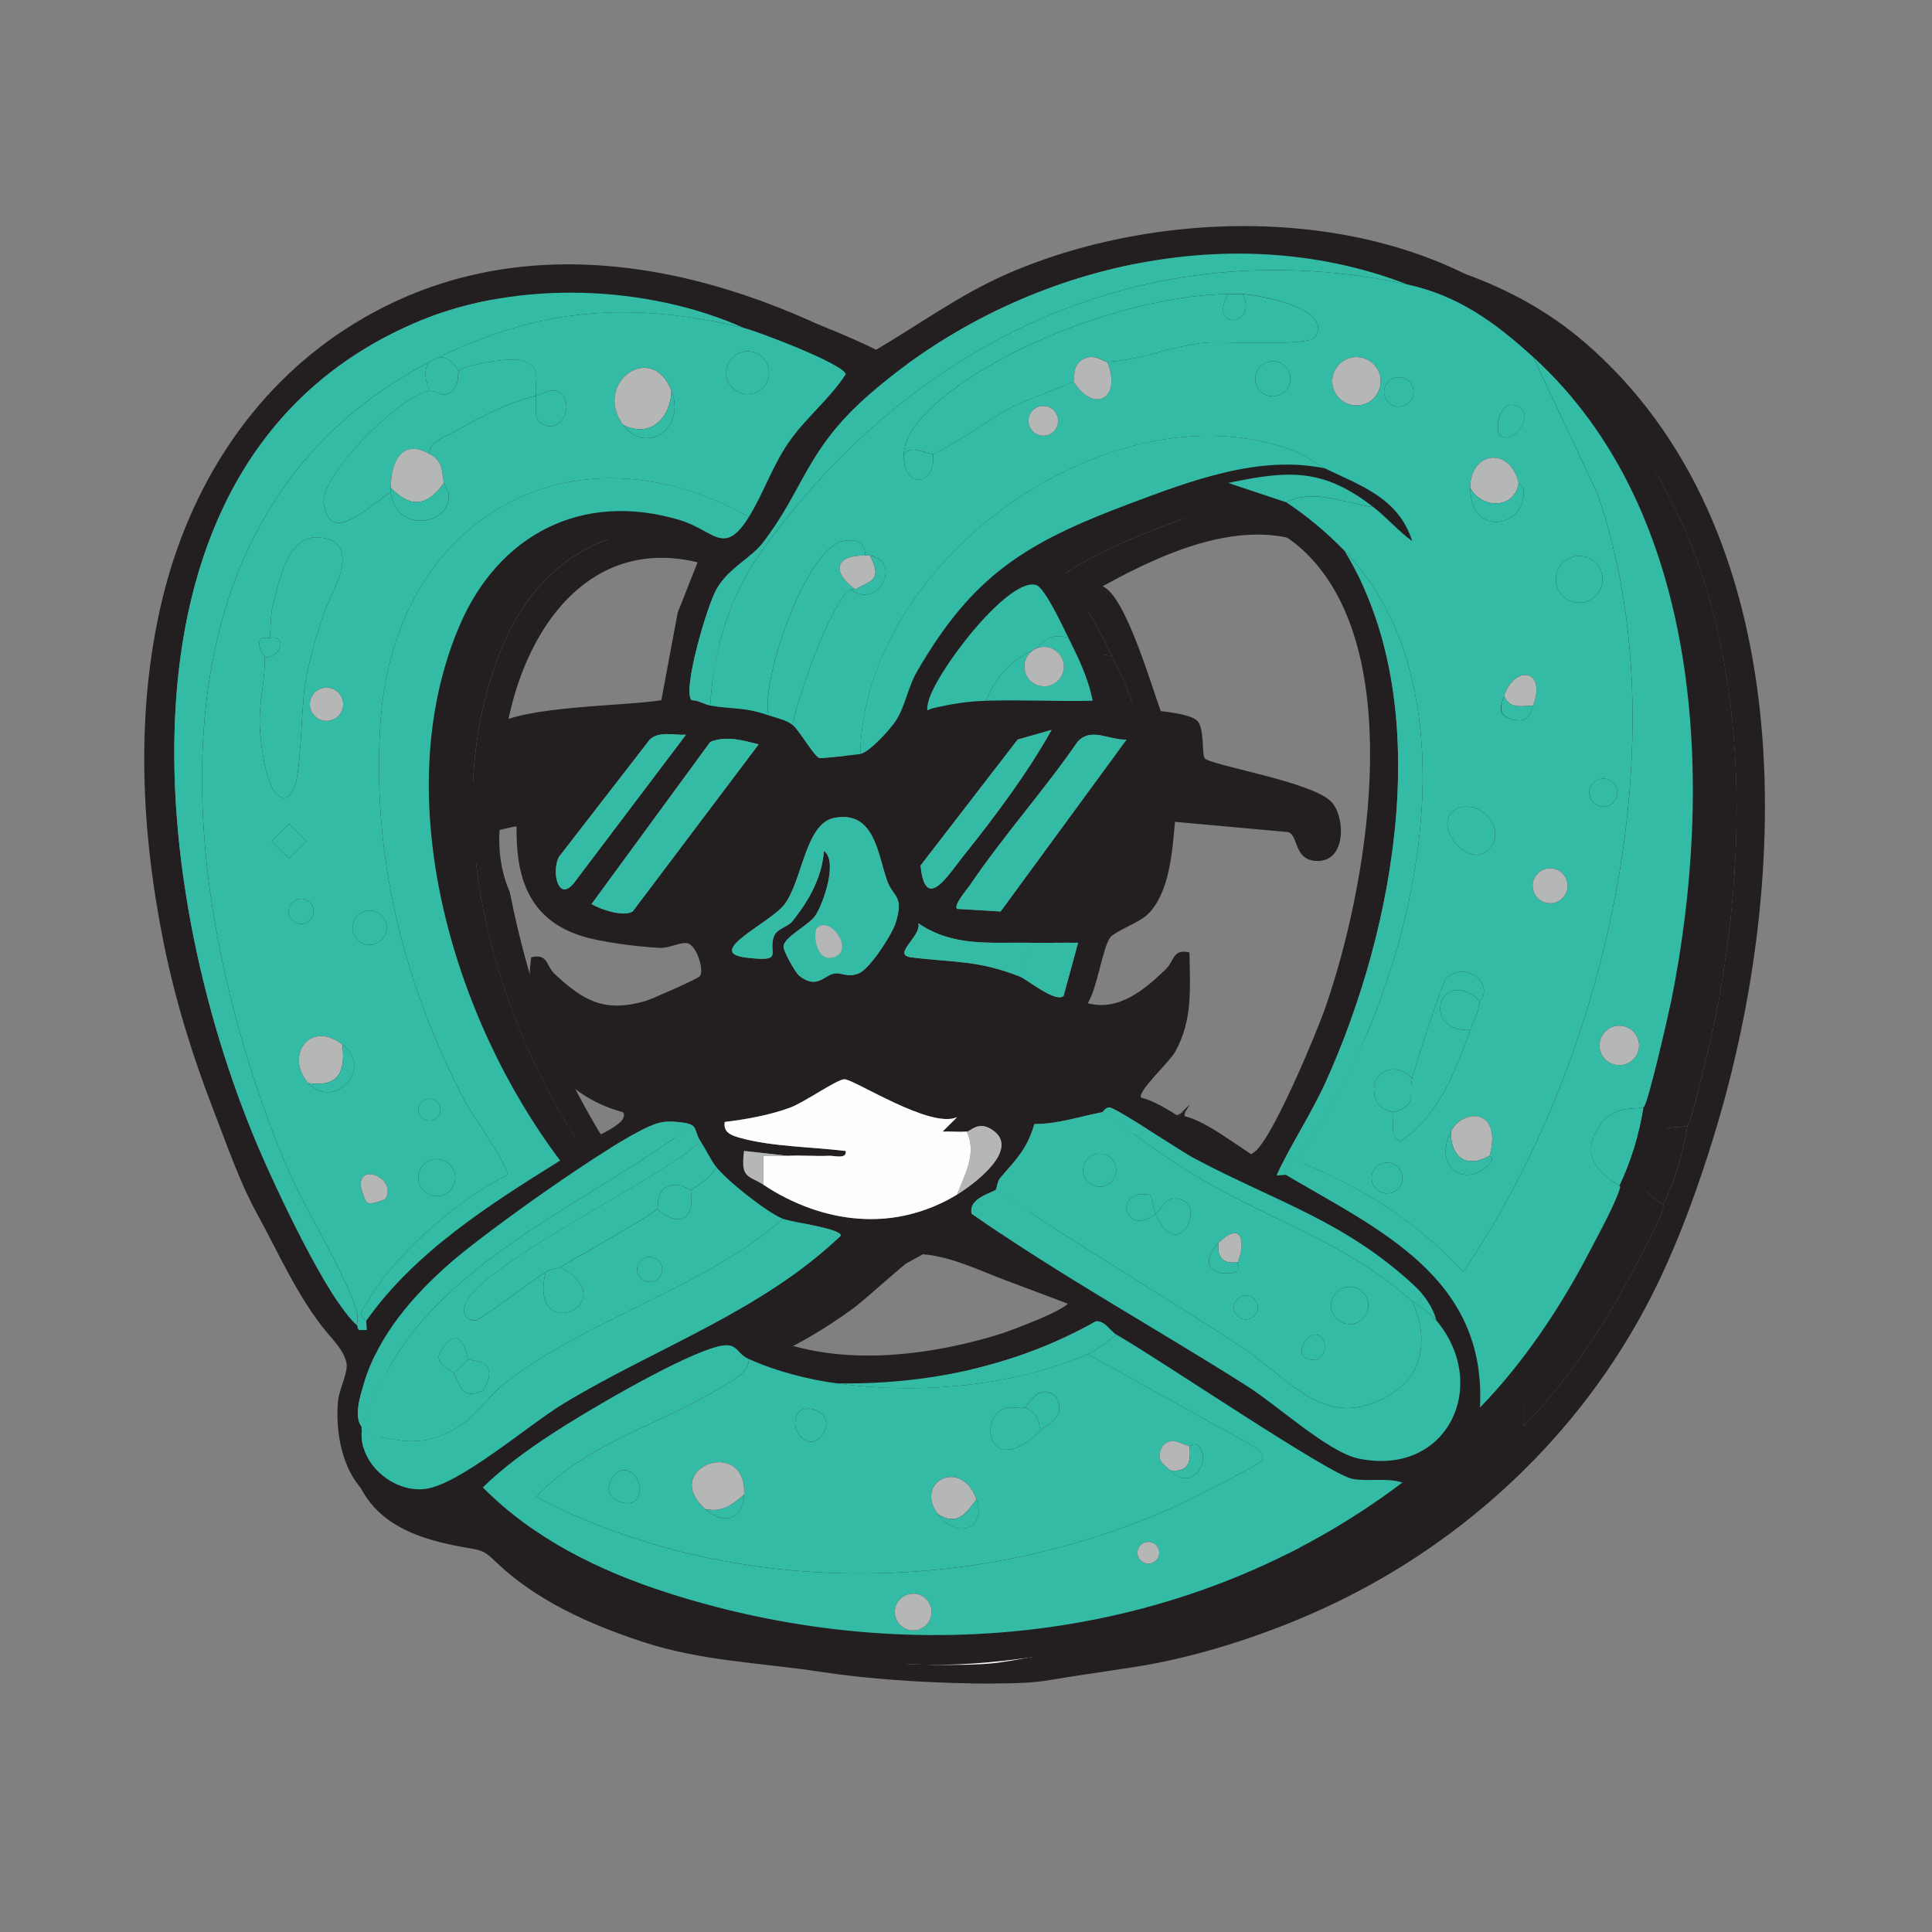 <?xml version="1.0" encoding="UTF-8"?><svg id="Layer_1" xmlns="http://www.w3.org/2000/svg" viewBox="0 0 500 500"><rect x="0" y="0" width="500" height="500" fill="#808080" stroke="none"/><defs><style>.cls-1{fill:#322b29;}.cls-2{fill:#fefefe;}.cls-3{fill:#231f20;}.cls-4{fill:#33bba6;}.cls-5{fill:#b5b6b6;}</style></defs><path class="cls-3" d="M198.63,429.63c.19.05.39.1.58.15l9.05.24c-2.96-.56-5.62-.92-7.55-.87-.72.02-1.42.2-2.08.48Z"/><path class="cls-3" d="M285.95,432.11l-77.7-2.09c6.67,1.25,14.94,3.46,20.24,4.04,11.87,1.3,25.52,2.04,37.42,1.4,5.49-.3,12.92-2,19.37-3.03.22-.12.44-.22.67-.32Z"/><path class="cls-3" d="M425.09,296.46c-6.17,9.45,3.89,13.92,5.37,15.3,3.01-6.47,5.1-13.04,6.27-20.48-1.36.97-7.58-1.03-11.64,5.19Z"/><path class="cls-3" d="M208.51,316.97c-4.11-4.93-8.53-8.97-13.27-12.34.4.68.78,1.3,1.15,1.79,1.93,2.57,7.46,7.28,12.11,10.54Z"/><path class="cls-3" d="M179.74,296.18c-2.25-.93-4.56-1.8-6.92-2.59,0,.02-.01.04-.01.05,1.85,1.03,3.67,2.09,5.46,3.2.4-.19.78-.37,1.14-.52.12-.05.22-.09.34-.14Z"/><path class="cls-3" d="M248.85,187.23c-1.38.36-2.75.73-4.13,1.08-.1.23-.19.46-.29.68,1.52-.63,2.98-1.22,4.42-1.77Z"/><path class="cls-3" d="M305.68,288.06c.42-.21.84-.41,1.26-.62.26-.46.63-1,1.08-1.59-.84.66-1.61,1.4-2.34,2.2Z"/><path class="cls-3" d="M191.08,186.09h-8.98s-.08.01-.11.02c3.31.09,6.63.12,9.94.2-.28-.09-.57-.17-.85-.22Z"/><path class="cls-3" d="M251.63,186.25c-.92.29-1.85.63-2.78.98.9-.24,1.81-.48,2.71-.71.02-.09.04-.18.07-.27Z"/><path class="cls-3" d="M301.07,185.79c-.12-.28-.24-.6-.37-.95h-6.88c.09.4.19.81.27,1.21,2.33.11,4.66.06,6.98-.26Z"/><path class="cls-3" d="M259.72,319.08c1.02-.45,2.03-.93,3.02-1.43.05-.33.16-.64.31-.93-1.11.79-2.22,1.58-3.33,2.36Z"/><path class="cls-3" d="M301.8,293.06c1.05-1.52,1.98-3.03,3.19-4.24.22-.27.46-.51.69-.76-2.22,1.13-4.38,2.34-6.52,3.58.61.27,1.52.77,2.64,1.42Z"/><path class="cls-3" d="M269.22,312.24c-.57.42-1.14.83-1.71,1.25.75-.33,1.35-.58,1.55-.8.06-.07.11-.23.17-.46Z"/><path class="cls-3" d="M424.74,132.58l-16.63-35.37c-9.79-8.92-19.4-15.95-32.57-18.79-67.77-14.6-128.32,14.86-167.12,69.03-8.29,11.57-12.51,25.82-13.28,39.96,5.53,1,8.71.31,15.03,2.51-1.91-9.54,10.01-43.65,19.48-45.13,2.99-.47,5.63.11,5.58,3.79.4,0,.86-.07,1.25,0,8.47,1.49,2.15,14.22-5.01,8.77-5.05,3.01-13.87,28.34-15.03,35.08,1.85,1.42,5.59,8.23,7,8.56.52.12,9.09-.82,10.54-1.04.93-50.31,64.55-95.84,111.84-78.64,3.46,1.26,5.75,3.43,8.43,4.73,9.18,4.43,19.12,7.72,22.54,18.79-3.64-2.62-6.45-6.02-10.01-8.77-7.19-.9-15.39-4.92-22.55-1.25,5.34,3.52,10.61,7.96,15.03,12.53,37.61,38.83,16.62,118.82-12.53,157.85,16.24,6.34,31.5,15.75,43.22,28.79,36.91-53.63,56.59-138.79,34.79-201.39ZM281.34,117.57c-2.13,0-3.85-1.73-3.85-3.85s1.73-3.85,3.85-3.85,3.85,1.73,3.85,3.85-1.73,3.85-3.85,3.85ZM340.74,107.37c-2.51,0-4.54-2.03-4.54-4.54s2.03-4.54,4.54-4.54,4.54,2.03,4.54,4.54-2.03,4.54-4.54,4.54ZM351.63,92.09c-1.64,2.44-23.38,1-28.05,1.38-8.59.7-17.44,4.68-25.7,4.99,3.88,9.24-3.29,13.71-8.77,5.01-.53.71-13.11,5.1-16.31,6.86-3.46,1.91-18.08,11.77-20.02,11.93,1.03,8.28-7.87,9.61-7.52,0,.22-5.91,6.27-11.41,10.68-15.01,17.51-14.3,50.74-26.14,73.26-26.34,1.25-.01,2.52-.06,3.76,0,4.29.21,23.69,3.73,18.68,11.16ZM362.39,109.73c-3.46,0-6.26-2.8-6.26-6.26s2.8-6.26,6.26-6.26,6.26,2.8,6.26,6.26-2.8,6.26-6.26,6.26ZM373.34,110.05c-2.11,0-3.81-1.71-3.81-3.81s1.71-3.81,3.81-3.81,3.81,1.71,3.81,3.81-1.71,3.81-3.81,3.81ZM403.72,109.75c5.59,1.66-.85,11.06-4.37,7.5-.88-.89-.47-8.93,4.37-7.5ZM370.31,313.67c-2.2,0-3.98-1.78-3.98-3.98s1.78-3.98,3.98-3.98,3.98,1.78,3.98,3.98-1.78,3.98-3.98,3.98ZM373.68,300.16c-3.13-1.59-1.24-5.93-1.9-7.51-.14-.33-3.26-.52-4.21-2.83-2.8-6.82,4.17-11.15,9.22-5.94.78-3.17,7.79-24.71,8.69-25.75,3.02-3.48,9.56-1.69,9.89,2.91.14,1.98-.98,2.45-1.04,2.8-.73,4.46-1.4,4.38-2.51,7.52-3.66,10.35-8.42,22.82-18.15,28.81ZM397.01,305.77c-5.79,6.67-15.01,1.79-10.2-8.11,2.93-6.04,13.44-6.25,10.02,6.26-.02.09,1.28.57.17,1.85ZM396.85,224.4c-5.66,6.39-16.12-7.74-7.94-10.51,5.96-2.02,12.29,5.61,7.94,10.51ZM391.83,131.04c-.06-9.23,10.14-11,12.53-1.25.07.28,1.16.84,1.26,1.95.79,9.4-13.7,12.51-13.79-.7ZM402.74,190.99c-4.28-1.03-2.9-3.77-2.14-6.08,2.66-8.05,11.08-7.05,7.52,2.51-.88,2.35-1.29,4.56-5.38,3.57ZM412.5,238.58c-2.5,0-4.53-2.03-4.53-4.53s2.03-4.53,4.53-4.53,4.53,2.03,4.53,4.53-2.03,4.53-4.53,4.53ZM413.98,154.74c0-3.34,2.71-6.05,6.05-6.05s6.05,2.71,6.05,6.05-2.71,6.05-6.05,6.05-6.05-2.71-6.05-6.05ZM426.27,213.57c-2.01,0-3.63-1.63-3.63-3.63s1.63-3.63,3.63-3.63,3.63,1.63,3.63,3.63-1.63,3.63-3.63,3.63Z"/><path class="cls-3" d="M422.55,329.01c2.21-4.26,6.97-12.83,8.09-16.96.25-.91-12.27-5.31-5.55-15.59,4.1-6.28,10.41-4.17,11.69-5.22,1.09-.9,6.36-23.93,7.06-27.4,11.17-55.25,8.63-126.23-35.72-166.63l16.63,35.37c21.8,62.6,2.12,147.76-34.79,201.39-11.72-13.04-26.99-22.45-43.22-28.79-.17.23-3.84-.75-2.51,3.76,24.09,14.2,51.84,26.5,50.12,60.13,11.07-11.31,20.86-25.91,28.2-40.06ZM430.41,270.25c2.83,0,5.12,2.29,5.12,5.12s-2.29,5.12-5.12,5.12-5.12-2.29-5.12-5.12,2.29-5.12,5.12-5.12Z"/><path class="cls-3" d="M296.62,292.65c8.07,5.45,15.84,11.48,24.21,16.5,19.97,11.99,38.03,16.65,55.97,32.36,4.08,8.74,3.35,18.71-5.38,24.06-16.92,10.37-26.13-3.87-38.58-12.04-21.07-13.84-42.93-26.65-63.78-40.83.25-.27.3-2.06,1.21-3.12,4.02-4.69,6.91-7.39,8.75-13.85,6.21-.04,11.7-1.95,17.6-3.08ZM300.21,307.67c0-2.36-1.92-4.28-4.28-4.28s-4.28,1.92-4.28,4.28,1.92,4.28,4.28,4.28,4.28-1.92,4.28-4.28ZM310.4,318.96c5.53,13.04,12.94-1.64,6.76-3.66-4.28-1.4-4.7,2.06-6.76,3.66-.62-1.46-.63-3.4-1.36-4.89-9.83-1.92-6.81,11.27,1.36,4.89ZM326.69,326.47c-4.98,5.02-1.97,9.07,4.29,7.58,1.48-.35.44-1.85.72-2.57,2.31-6.1.48-10.56-5.01-5.01ZM365.45,342.66c0-2.67-2.16-4.83-4.83-4.83s-4.83,2.16-4.83,4.83,2.16,4.83,4.83,4.83,4.83-2.16,4.83-4.83ZM336.84,343.18c0-1.71-1.38-3.09-3.09-3.09s-3.09,1.38-3.09,3.09,1.38,3.09,3.09,3.09,3.09-1.38,3.09-3.09ZM351.13,350.28c-2.08.46-4.71,5.32-1.26,6.25,5.65,1.52,5.4-7.17,1.26-6.25Z"/><path class="cls-3" d="M192.64,300.17c-8.52,8.98-60.42,33.24-61.24,43.41-.15,1.84,1.25,3,2.99,2.99,1.1,0,15.19-10.76,18.16-12.57-4.68,19.4,21.03,8.1,3.76-1.25,3.35-2.01,24.3-13.77,25.06-15.03,5.88,4.91,9.87,2.78,8.77-5.01.47-.05,7.47-4.71,6.26-6.26,2.82,3.75,13.3,12.05,17.54,13.78-20.73,18.19-50.97,26.02-72.01,42.62-4.6,3.63-7.72,9.01-13.12,11.94-8.9,4.83-14.75,2.95-23.87.56.03-.41-.08-.87,0-1.25.91-4.45,6.98-15.51,9.74-19.7,16.51-25.06,49.8-39.39,73.54-56.71l-1.85-2.52c6.24.46,4.14,1.76,6.26,5.01ZM182.71,333.35c0-1.79-1.45-3.24-3.24-3.24s-3.24,1.45-3.24,3.24,1.45,3.24,3.24,3.24,3.24-1.45,3.24-3.24ZM128.74,360.3c1.79,2.3,1.34,7.05,7.6,4.47,4.96-8.48-3.19-7.54-3.84-8.23-.35-.36-1.53-9.44-6.35-3.23-3.48,4.49,1.09,5.06,2.59,6.99Z"/><path class="cls-3" d="M354.25,126.03c-16.99-3.53-34.61,3.15-50.42,9.08-26.87,10.08-40.69,18.37-55.28,43.69-2.18,3.78-2.9,8.59-5.22,12.32-1.41,2.27-7.05,8.48-9.35,8.82.93-50.31,64.55-95.84,111.84-78.64,3.46,1.26,5.75,3.43,8.43,4.73Z"/><path class="cls-3" d="M375.54,78.42c-67.77-14.6-128.32,14.86-167.12,69.03-8.29,11.57-12.51,25.82-13.28,39.96-1.36-.24-3.13-1.44-4.86-1.39-2.4-2.71,4.15-24.81,6.55-28.86,3.35-5.65,8.78-7.84,11.91-11.9,10.68-13.85,11.09-23.86,27.14-38,37.12-32.69,92.61-47.03,139.65-28.85Z"/><path class="cls-3" d="M346.73,305.18c-.17.23-3.84-.75-2.51,3.76-.41-.24-1.75.19-2.5,0,3.69-7.92,8.96-15.85,12.75-24.2,18.06-39.87,28.83-98.24,4.79-137.4,37.61,38.83,16.62,118.82-12.53,157.85Z"/><path class="cls-3" d="M186.37,295.15l1.85,2.52c-23.74,17.32-57.03,31.65-73.54,56.71-2.76,4.19-8.83,15.25-9.74,19.7-2.16-2.71-.27-8.35.6-11.3,3.7-12.47,12.91-22.96,22.54-31.33,9.27-8.05,40.89-30.68,51.31-35.14,2.74-1.17,3.99-1.38,6.98-1.16Z"/><path class="cls-3" d="M196.39,306.43c1.21,1.55-5.79,6.21-6.26,6.26-.74.08-3-2.33-6.27-.68-2.92,1.48-1.9,4.69-2.5,5.69-.76,1.26-21.7,13.02-25.06,15.03-.75.45-2.51.49-3.76,1.25-2.96,1.81-17.05,12.56-18.16,12.57-1.74.01-3.14-1.15-2.99-2.99.81-10.17,52.72-34.43,61.24-43.41,1.31,2.01,2.62,4.75,3.76,6.26Z"/><path class="cls-3" d="M287.85,169.87c-5.17-1.46-6.27,1.15-8.58,2.89-5.96,2.74-10.24,6.92-12.72,13.4-5.18.17-8.77.79-13.77,1.92-1.39.31-1.79,1.5-1.28-1.3,1.3-7.14,20.66-32.78,28-30.58,2.26.68,7.01,10.99,8.34,13.67Z"/><path class="cls-3" d="M235.23,148.58c-8.14-.12-8.53,4.51-2.51,8.77-.31.19-.94-.18-1.25,0-5.05,3.01-13.87,28.34-15.03,35.08-1.83-1.41-4.15-1.77-6.26-2.51-1.91-9.54,10.01-43.65,19.48-45.13,2.99-.47,5.63.11,5.58,3.79Z"/><path class="cls-3" d="M296.62,292.65c.2-.04.72-1.25,1.85-1.23,1.6.02,18.32,11.25,21.93,13.16,21.37,11.35,38.95,16.17,57.11,33.08,2.35,2.18,4.8,5.67,5.55,8.86-2.3-2.75-4.49-3.45-6.26-5.01-17.94-15.71-35.99-20.37-55.97-32.36-8.37-5.02-16.15-11.05-24.21-16.5Z"/><path class="cls-3" d="M300.38,350.28c-1.89,1.33-5.68,4.23-7.52,5.01-20.09,8.51-44.03,10.42-65.15,7.52,23.42.44,46.83-4.48,67.24-16.05,2.41-.14,3.8,2.61,5.42,3.53Z"/><path class="cls-3" d="M287.85,169.87c2.58,5.23,5.17,10.47,6.26,16.28-9.16.23-18.4-.29-27.56,0,2.48-6.47,6.76-10.66,12.72-13.4-2.52,1.26-3.54,4.33-2.28,6.85s4.33,3.54,6.85,2.28,3.54-4.33,2.28-6.85-4.33-3.54-6.85-2.28c2.3-1.74,3.41-4.35,8.58-2.89Z"/><path class="cls-3" d="M366.77,136.05c-7.19-.9-15.39-4.92-22.55-1.25l-15.03-5c15.89-3.37,24.63-3.77,37.58,6.25Z"/><path class="cls-3" d="M329.19,80.93c-5.44,9.44,7.87,8.44,3.76,0,4.29.21,23.69,3.73,18.68,11.16-1.64,2.44-23.38,1-28.05,1.38-8.59.7-17.44,4.68-25.7,4.99-1.13.04-3.07-2.35-6.27-.68-2.87,1.49-2.05,5.09-2.5,5.69-.53.71-13.11,5.1-16.31,6.86-3.46,1.91-18.08,11.77-20.02,11.93-1.8.15-5.11-2.47-7.52,0,.22-5.91,6.27-11.41,10.68-15.01,17.51-14.3,50.74-26.14,73.26-26.34Z"/><path class="cls-3" d="M376.8,283.88c.78-3.17,7.79-24.71,8.69-25.75,3.02-3.48,9.56-1.69,9.89,2.91.14,1.98-.98,2.45-1.04,2.8-10.3-9.49-15.65,8.15-2.51,7.52-3.66,10.35-8.42,22.82-18.15,28.81-3.13-1.59-1.24-5.93-1.9-7.51,6.63-1.63,4.06-4.9,5.01-8.77Z"/><circle class="cls-3" cx="362.39" cy="103.47" r="6.26"/><path class="cls-3" d="M388.91,213.89c5.96-2.02,12.29,5.61,7.94,10.51-5.66,6.39-16.12-7.74-7.94-10.51Z"/><path class="cls-3" d="M391.83,131.04c-.06-9.23,10.14-11,12.53-1.25-.94,6.81-9.57,6.89-12.53,1.25Z"/><circle class="cls-3" cx="420.03" cy="154.74" r="6.05"/><path class="cls-3" d="M396.84,303.92c-6.03,3.35-10.06.48-10.02-6.26,2.93-6.04,13.44-6.25,10.02,6.26Z"/><path class="cls-3" d="M394.34,263.83c-.73,4.46-1.4,4.38-2.51,7.52-13.14.64-7.8-17,2.51-7.52Z"/><path class="cls-3" d="M376.8,283.88c-.96,3.87,1.62,7.14-5.01,8.77-.14-.33-3.26-.52-4.21-2.83-2.8-6.82,4.17-11.15,9.22-5.94Z"/><path class="cls-3" d="M297.87,98.47c3.88,9.24-3.29,13.71-8.77,5.01.45-.61-.37-4.2,2.5-5.69,3.2-1.66,5.13.73,6.27.68Z"/><path class="cls-3" d="M391.83,131.04c2.96,5.64,11.59,5.55,12.53-1.25.07.28,1.16.84,1.26,1.95.79,9.4-13.7,12.51-13.79-.7Z"/><circle class="cls-3" cx="340.74" cy="102.84" r="4.54"/><circle class="cls-3" cx="412.5" cy="234.05" r="4.53"/><path class="cls-3" d="M235.23,148.58c.4,0,.86-.07,1.25,0,3.42,6.61.07,6.45-3.76,8.77-6.02-4.26-5.63-8.89,2.51-8.77Z"/><path class="cls-3" d="M408.12,187.41c-3.25.1-6.07.94-7.52-2.51,2.66-8.05,11.08-7.05,7.52,2.51Z"/><circle class="cls-3" cx="370.31" cy="309.68" r="3.98"/><path class="cls-3" d="M252.77,122.27c1.03,8.28-7.87,9.61-7.52,0,2.4-2.47,5.71.15,7.52,0Z"/><path class="cls-3" d="M396.84,303.92c-.02.09,1.28.57.17,1.85-5.79,6.67-15.01,1.79-10.2-8.11-.04,6.74,3.99,9.61,10.02,6.26Z"/><circle class="cls-3" cx="281.34" cy="113.71" r="3.85"/><circle class="cls-3" cx="373.34" cy="106.23" r="3.81"/><path class="cls-3" d="M399.35,117.25c-.88-.89-.47-8.93,4.37-7.5,5.59,1.66-.85,11.06-4.37,7.5Z"/><circle class="cls-3" cx="426.27" cy="209.94" r="3.63"/><path class="cls-3" d="M332.95,80.93c4.12,8.44-9.2,9.44-3.76,0,1.25-.01,2.52-.06,3.76,0Z"/><path class="cls-3" d="M400.6,184.91c1.45,3.44,4.26,2.61,7.52,2.51-.88,2.35-1.29,4.56-5.38,3.57s-2.9-3.77-2.14-6.08Z"/><path class="cls-3" d="M236.48,148.58c8.47,1.49,2.15,14.22-5.01,8.77.31-.18.95.19,1.25,0,3.83-2.32,7.18-2.16,3.76-8.77Z"/><path class="cls-3" d="M203.91,391.62c-3.17,2.73-5.5,4.63-10.02,3.76-12.05-10.61,10.72-19.2,10.02-3.76Z"/><path class="cls-3" d="M276.57,369.07c2.73,1.12,4.08,3.31,3.76,6.26-11.87,11.27-15.29-.84-10.68-5.04,2.49-2.27,5.27-.63,6.92-1.22Z"/><path class="cls-3" d="M264.05,392.87c-2.85,3.8-4.99,6.95-10.02,3.76-6.19-8.4,6.19-14.7,10.02-3.76Z"/><path class="cls-3" d="M280.33,375.33c.32-2.96-1.03-5.15-3.76-6.26.72-.26,3.76-7.03,8.22-2.58,2.35,5.08-1.81,6.33-4.46,8.84Z"/><path class="cls-3" d="M217.86,370.5c1.76-2.76,9.39-.28,6.77,4.83-3.24,6.33-9.67-.29-6.77-4.83Z"/><path class="cls-3" d="M176.18,392.7c-1.76,2.76-9.39.28-6.77-4.83,3.24-6.33,9.67.29,6.77,4.83Z"/><path class="cls-3" d="M319.17,379.09c.51,4.14-.34,6.85-5.01,6.26-1.89-1.94-3.89-2.46-1.96-6.34,2.35-2.56,4.64-.53,6.97.07Z"/><path class="cls-3" d="M314.16,385.36c4.67.58,5.52-2.12,5.01-6.26.2.05,1.93-1.77,3.17,1.25,1.63,3.93-3.05,10.28-8.19,5.02Z"/><path class="cls-3" d="M264.05,392.87c2.66,7.6-5.05,10.51-10.02,3.76,5.03,3.2,7.17.05,10.02-3.76Z"/><path class="cls-3" d="M203.91,391.62c-.29,6.52-5.28,7.93-10.02,3.76,4.53.87,6.85-1.03,10.02-3.76Z"/><path class="cls-3" d="M409.96,88.48c-35.96-30.89-96.07-31.08-137.99-12.78-12.44,5.43-23.18,13.42-34.85,20.17-42.36-23.35-93.33-33.8-136.32-5.93-24.76,16.05-40.61,41.53-47.46,69.93-7.05,29.21-5.51,60.17.44,89.43,2.98,14.65,7.43,28.97,12.83,42.9,3.48,8.96,6.62,18.29,11.25,26.73,5.43,9.91,10.63,21.76,17.99,30.6,1.96,2.36,4.4,4.8,5.13,7.89.58,2.47-1.88,6.89-2.16,9.9-.2,2.09-.22,4.33-.04,6.6-3.9-.48-8.58,1.76-7.42,5.98,4.02,14.65,17.11,18.61,30.33,20.82,1.13.19,2.28.38,3.32.88,1.27.61,2.28,1.63,3.29,2.6,10.55,10.08,24.15,16.12,37.84,20.65,15.26,5.04,30.23,5.41,45.9,7.77,13.22,2,26.6,2.82,39.53,3.03,10.4.17,20.48-.96,30.76-2.52,3.58-.54,7.17-1.09,10.75-1.63,16.23-2.46,33.82-8.15,48.76-14.94,8.66-3.93,17.02-8.54,24.96-13.77,15.78-10.39,29.94-23.24,41.71-38.02.11-.14.22-.27.33-.41,7.74-9.79,14.43-20.4,19.9-31.63,6.13-12.58,11.14-26.61,15.19-39.97,19.91-65.69,22.23-156-33.96-204.28ZM78.05,301.38c-28.65-67.44-40.91-179.1,41.95-213.54,25.59-10.64,58.83-9.32,83.92,1.86,3.74.9,25.71,9.32,26.31,11.93-4.17,6.47-10.46,11.35-14.83,17.73-4.27,6.23-6.45,13.05-10.24,19.21-6.41,10.43-9.07,3.52-17.79.88-25.41-7.69-47.14,3.78-57.2,27.49-18.73,44.16-1.61,101.47,26.13,138.23-18.15,11.3-37.58,23.63-50.11,41.37-.24.34.2,1.77,0,2.5h-1.87c-.52-.18-.42-1.07-.63-1.25-7.67-6.81-21.22-35.98-25.64-46.4ZM161.39,382.92h0c1.86-1.2,3.76-2.33,5.7-3.4-1.94,1.07-3.85,2.2-5.7,3.4ZM176.18,392.7c-1.76,2.76-9.39.28-6.77-4.83,3.24-6.33,9.67.29,6.77,4.83ZM269.66,370.29c2.49-2.27,5.27-.63,6.92-1.22.72-.26,3.76-7.03,8.22-2.58,2.35,5.08-1.81,6.33-4.46,8.84-11.87,11.27-15.29-.84-10.68-5.04ZM254.02,396.63c-6.19-8.4,6.19-14.7,10.02-3.76,2.66,7.6-5.05,10.51-10.02,3.76ZM224.63,375.33c-3.24,6.33-9.67-.29-6.77-4.83,1.76-2.76,9.39-.28,6.77,4.83ZM222.01,411.67c-3.58-.22-7.15-.53-10.7-.95-5.33-.62-10.64-1.47-15.89-2.55,5.25,1.08,10.55,1.92,15.89,2.55,3.56.42,7.13.73,10.7.95ZM203.91,391.62c-.29,6.52-5.28,7.93-10.02,3.76-12.05-10.61,10.72-19.2,10.02-3.76ZM198.79,363.33c-2.99,1.9-6.1,3.6-9.28,5.2,3.18-1.61,6.29-3.31,9.28-5.2.66-.42,1.38-.82,2.09-1.25-.71.43-1.43.84-2.09,1.25ZM308.52,409.49c-1.56,0-2.83-1.27-2.83-2.83s1.27-2.83,2.83-2.83,2.83,1.27,2.83,2.83-1.27,2.83-2.83,2.83ZM314.16,385.36c-1.89-1.94-3.89-2.46-1.96-6.34,2.35-2.56,4.64-.53,6.97.07.2.05,1.21-1.35,3.17,1.25,34.97,46.14-3.05,10.28-8.19,5.02ZM367.22,393.55c2.39-1.63,4.74-3.31,7.07-5.07-4.14-1.32-8.56-.2-12.85-.92-5.89-.99-50.49-31.32-61.06-37.29-1.89,1.33-5.68,4.23-7.52,5.01-20.09,8.51-44.03,10.42-65.15,7.52-7.09-.97-15.33-3.03-22.55-6.26,0,.23-.03.44-.07.65.03-.21.06-.43.07-.65-3.87-1.73-2.56-5.12-9.67-2.79-10.21,3.34-32.1,16.09-41.59,22.32-4.86,3.19-9.59,6.55-13.97,10.35,4.39-3.8,9.12-7.16,13.97-10.35,9.49-6.23,31.39-18.98,41.59-22.32,7.1-2.32,5.8,1.06,9.67,2.79,7.22,3.24,15.46,5.29,22.55,6.26,23.42.44,46.83-4.48,67.24-16.05,2.41-.14,3.8,2.61,5.42,3.53,10.57,5.97,55.17,36.3,61.06,37.29,4.29.72,8.71-.4,12.85.92-2.32,1.76-4.68,3.44-7.07,5.07ZM205.17,348.39c5.32-2.78,10.56-6.09,15.42-9.62,2.38-1.73,7.68-6.52,11.84-10.06.7-.6,1.36-1.15,1.98-1.66,1.47-.81,2.93-1.62,4.4-2.44,7.19.5,14.83,4.25,21.13,6.61,9.32,3.5,18.63,7.01,27.95,10.51-.15,1.97-15.57,7.62-17.32,8.17-20.17,6.36-46.44,9.33-65.4-1.52ZM443.83,263.85c-.7,3.47-5.96,26.5-7.06,27.4-.01.01-.03.02-.05.03-1.17,7.45-3.25,14.02-6.27,20.48.13.12.2.22.18.29-1.12,4.13-5.88,12.7-8.09,16.96-7.35,14.15-17.13,28.75-28.2,40.06,1.72-33.64-26.03-45.94-50.12-60.13-.41-.24-1.76.19-2.5,0,3.69-7.92,8.96-15.85,12.75-24.2,18.06-39.87,28.83-98.24,4.79-137.4-4.42-4.57-9.69-9.01-15.03-12.53l-15.03-5c15.89-3.37,24.63-3.77,37.58,6.25,3.56,2.75,6.37,6.15,10.01,8.77-3.42-11.07-13.35-14.36-22.54-18.79-16.99-3.53-34.61,3.15-50.42,9.08-26.87,10.08-40.69,18.37-55.28,43.69-1.66,2.89-2.49,6.36-3.82,9.51,1.37-.35,2.75-.72,4.13-1.08.93-.35,1.86-.69,2.78-.98,2.08-7.79,20.7-32.19,27.87-30.04,2.26.68,7.01,10.99,8.34,13.67,2.39,4.83,4.76,9.67,5.97,14.96h6.88c-2.82-7.55-9.3-30.45-15.33-33.13,20.44-11.29,47.18-22.48,65.76-1.89,24.01,26.61,14.03,84.74,3.14,115.92-2.36,6.75-13.54,33.45-18.13,37.06-1.38,1.09-1.55,1.04-3.2.63-7.13-1.77-18.34-12.63-26.3-14.55-.2-.28-.06-.79.3-1.43-.42.21-.84.41-1.26.62-.23.25-.48.49-.69.76-1.21,1.21-2.14,2.72-3.19,4.24,5.48,3.19,15.85,10.06,18.6,11.52,21.37,11.35,38.95,16.17,57.11,33.08,2.35,2.18,4.8,5.67,5.55,8.86,2.41,2.88,4.07,5.95,5.07,9.06-.99-3.1-2.66-6.18-5.07-9.06-2.3-2.75-4.49-3.45-6.26-5.01,4.08,8.74,3.35,18.71-5.38,24.06-16.92,10.37-26.13-3.87-38.58-12.04-21.07-13.84-42.93-26.65-63.78-40.83-.68.74-5.85,1.85-6.31,4.96-.99.5-2,.97-3.02,1.43-.45.32-.91.63-1.37.94-1.05-.38-2.1-.77-3.16-1.14-1.75-.62-3.55-1.18-5.37-1.68,1.25-3.63-4.43-7.33-9.11-5.36-2.81,1.18-5.62,2.36-8.43,3.54-5.02.57-9.83,2.33-14.05,5.83-1.98-.39-3.64-.73-4.3-1-20.73,18.19-50.97,26.02-72.01,42.62-4.6,3.63-7.72,9.01-13.12,11.94-8.9,4.83-14.75,2.95-23.87.56-.04.52-.04,1.04,0,1.56-.03-.52-.03-1.04,0-1.56.03-.41-.08-.87,0-1.25-2.16-2.71-.27-8.35.6-11.3,3.7-12.47,12.91-22.96,22.54-31.33,8.96-7.78,38.77-29.16,50.17-34.62-1.79-1.1-3.61-2.17-5.46-3.2-.1.53-.44,1.12-.99,1.62-2.31,2.09-9.56,6.12-12.34,3.65-3.55-3.14-11.98-19.53-14.25-24.61-6.21-13.84-10.29-28.64-13.29-43.49-2.98-6.78-3.28-14.2-1.96-21.71-2.4-36.53,19.81-80.28,62.13-59.31l-5.36,13.54-4.24,22.69c-.12.02-.26.04-.39.06h8.98c-.26-.04-.53-.07-.79-.06-2.4-2.71,4.15-24.81,6.55-28.86,3.35-5.65,8.78-7.84,11.91-11.9,10.68-13.85,11.09-23.86,27.14-38,37.12-32.69,92.61-47.03,139.65-28.85,13.18,2.84,22.79,9.88,32.57,18.79,44.35,40.4,46.88,111.39,35.72,166.63Z"/><circle class="cls-3" cx="308.52" cy="406.66" r="2.83"/><circle class="cls-3" cx="430.41" cy="275.37" r="5.12"/><circle class="cls-3" cx="360.62" cy="342.66" r="4.83"/><path class="cls-3" d="M310.4,318.96c2.06-1.61,2.48-5.06,6.76-3.66,6.18,2.02-1.23,16.7-6.76,3.66Z"/><circle class="cls-3" cx="295.93" cy="307.67" r="4.28"/><path class="cls-3" d="M310.4,318.96c-8.18,6.39-11.19-6.81-1.36-4.89.73,1.49.74,3.43,1.36,4.89Z"/><path class="cls-3" d="M331.7,331.49c-3.76.47-5.49-1.18-5.01-5.01,5.5-5.55,7.32-1.08,5.01,5.01Z"/><circle class="cls-3" cx="333.76" cy="343.18" r="3.09"/><path class="cls-3" d="M331.7,331.49c-.27.72.76,2.22-.72,2.57-6.27,1.49-9.27-2.56-4.29-7.58-.47,3.83,1.25,5.48,5.01,5.01Z"/><path class="cls-3" d="M351.13,350.28c4.14-.92,4.4,7.77-1.26,6.25-3.45-.93-.82-5.78,1.26-6.25Z"/><path class="cls-3" d="M156.3,332.74c17.27,9.36-8.44,20.65-3.76,1.25,1.25-.76,3.01-.8,3.76-1.25Z"/><path class="cls-3" d="M190.13,312.69c1.1,7.79-2.89,9.92-8.77,5.01.6-1-.42-4.21,2.5-5.69,3.27-1.65,5.53.76,6.27.68Z"/><path class="cls-3" d="M128.74,360.3l3.76-3.76c.66.69,8.8-.25,3.84,8.23-6.26,2.58-5.81-2.17-7.6-4.47Z"/><path class="cls-3" d="M128.74,360.3c-1.5-1.93-6.07-2.5-2.59-6.99,4.82-6.21,6,2.86,6.35,3.23l-3.76,3.76Z"/><circle class="cls-3" cx="179.48" cy="333.35" r="3.24"/><circle class="cls-3" cx="281.56" cy="177.33" r="5.11"/><path class="cls-3" d="M203.91,89.7c-29.02-7-52.4-5.29-78.93,7.52,2.47.09,4.06,1.59,5.01,3.76,1-1.71,13.37-3.71,16.02-2.97,5.88,1.65,3.6,4.63,4.03,9.23,1.89-.41,5.05-2.83,6.96-.07,2.84,4.09-1.34,10.25-5.8,7.06-1.85-1.33-.98-4.99-1.16-6.98-6.93,1.5-14.95,5.88-21.31,9.38-2.09,1.15-6.63,2.63-6.25,5.66,3.68,2.07,3.04,4.14,3.76,7.52.19.87,1.2,1.86,1.24,3.23.24,7.61-13.51,10.09-15.02-.73-4.58,2.18-15.7,14.53-17.33,2.84-1.03-7.4,20.29-28.49,27.35-29.15-.84-2.55-1.82-5.16,0-7.52-76.07,39.72-66.04,135.74-38.52,204.52,5.32,13.29,13.35,25.31,18.55,37.83,1.02,2.46,1.69,4.18,1.18,6.96.21.18.1,1.07.63,1.24h1.87c.2-.72-.24-2.15,0-2.49-2.83-1.2-.42-3.7.45-5.19,7.15-12.22,23.4-26.19,35.88-32.41,1.1-1.48-9.12-15.82-10.67-18.75-16.18-30.68-24.63-64.76-21.95-99.66,3.97-51.67,49.47-77.59,95.26-51.95,3.78-6.16,5.97-12.97,10.24-19.21,4.36-6.37,10.65-11.25,14.83-17.73-.61-2.61-22.57-11.02-26.31-11.93ZM122.47,289.14c1.57,0,2.85,1.28,2.85,2.85s-1.28,2.85-2.85,2.85-2.85-1.28-2.85-2.85,1.28-2.85,2.85-2.85ZM124.36,304.78c2.64,0,4.78,2.14,4.78,4.78s-2.14,4.78-4.78,4.78-4.78-2.14-4.78-4.78,2.14-4.78,4.78-4.78ZM79.88,174.89c-.01-.36-1.91-2.03-1.34-4.22.33-1.26,2.52-.67,2.59-.79.22-.37.17-6.21.82-8.58,1.65-6,3.71-18.31,12.16-17.41,11.78,1.25,2.47,15.09.77,20.32-1.9,5.87-3.67,11.8-4.64,17.91-.93,5.88-1.01,24.09-2.99,27.08-.74,1.12-1.39,2.37-2.95,1.99-4.14-.88-5.55-14.33-5.73-18.09-.31-6.54,1.46-12.64,1.3-18.22ZM100.15,187.08c0,2.38-1.93,4.31-4.31,4.31s-4.31-1.93-4.31-4.31,1.93-4.31,4.31-4.31,4.31,1.93,4.31,4.31ZM81.66,222.49l4.49-4.49,4.49,4.49-4.49,4.49-4.49-4.49ZM86.04,240.65c0-1.79,1.45-3.24,3.24-3.24s3.24,1.45,3.24,3.24-1.45,3.24-3.24,3.24-3.24-1.45-3.24-3.24ZM91.16,285.13c-6.24-6.92.32-16.56,8.77-10.02,8.37,6.48-2.39,17.09-8.77,10.02ZM111.07,315.07c-.14.22-4.03,1.81-4.92.84-5.97-11.85,8.68-6.9,4.92-.84ZM111.4,244.89c0,2.44-1.98,4.42-4.42,4.42s-4.42-1.98-4.42-4.42,1.98-4.42,4.42-4.42,4.42,1.98,4.42,4.42ZM172.59,114.75c-7.91-10.87,7.53-21.94,12.53-8.77,3.82,10.08-6.83,16.59-12.53,8.77ZM204.82,106.81c-3.06,0-5.55-2.48-5.55-5.55s2.48-5.55,5.55-5.55,5.55,2.48,5.55,5.55-2.48,5.55-5.55,5.55Z"/><path class="cls-3" d="M109.91,190.5c-2.68,34.9,5.77,68.98,21.95,99.66,1.55,2.93,11.77,17.28,10.67,18.75-12.48,6.22-28.73,20.19-35.88,32.41-.87,1.49-3.29,3.99-.45,5.19,12.53-17.74,31.96-30.07,50.11-41.37-27.74-36.76-44.86-94.07-26.13-138.23,10.06-23.71,31.79-35.18,57.2-27.49,8.72,2.64,11.38,9.55,17.79-.88-45.78-25.65-91.29.28-95.26,51.95Z"/><path class="cls-3" d="M119.99,87.84c-82.86,34.44-70.6,146.1-41.95,213.54,4.42,10.41,17.97,39.59,25.64,46.4.5-2.77-.16-4.5-1.18-6.96-5.2-12.52-13.23-24.54-18.55-37.83-27.52-68.78-37.54-164.8,38.52-204.52.85-.45,1.64-.83,2.51-1.25,26.52-12.8,49.91-14.52,78.93-7.52-25.08-11.17-58.33-12.49-83.92-1.86Z"/><path class="cls-3" d="M150.04,107.23c-6.93,1.5-14.95,5.88-21.31,9.38-2.09,1.15-6.63,2.63-6.25,5.66-7.28-4.1-9.99,2.26-10.02,8.77,0,.41-.06.86,0,1.25-4.58,2.18-15.7,14.53-17.33,2.84-1.03-7.4,20.29-28.49,27.35-29.15,2.31-.22,4.14,3.01,6.86-1.34.79-1.27.39-3.21.66-3.68,1-1.71,13.37-3.71,16.02-2.97,5.88,1.65,3.6,4.63,4.03,9.23Z"/><path class="cls-3" d="M79.88,174.89c4.4.12,5.8-5.91,1.25-5.01.22-.37.17-6.21.82-8.58,1.65-6,3.71-18.31,12.16-17.41,11.78,1.25,2.47,15.09.77,20.32-1.9,5.87-3.67,11.8-4.64,17.91s-1.01,24.09-2.99,27.08c-.74,1.11-1.39,2.37-2.95,1.99-4.14-.88-5.55-14.33-5.73-18.09-.31-6.54,1.46-12.64,1.3-18.22Z"/><path class="cls-3" d="M185.12,105.98c-.34,7.09-5.39,12.31-12.53,8.77-7.91-10.87,7.53-21.94,12.53-8.77Z"/><path class="cls-3" d="M122.48,122.27c3.68,2.07,3.04,4.14,3.76,7.52-4.3,6.05-8.55,6.66-13.78,1.25.03-6.51,2.74-12.87,10.02-8.77Z"/><path class="cls-3" d="M99.93,275.11c.9,7.24-1.05,11.07-8.77,10.02-6.24-6.92.32-16.56,8.77-10.02Z"/><circle class="cls-3" cx="204.82" cy="101.27" r="5.55"/><path class="cls-3" d="M112.46,132.29c-.06-.4,0-.85,0-1.25,5.23,5.4,9.48,4.8,13.78-1.25.19.87,1.2,1.86,1.24,3.23.24,7.61-13.51,10.09-15.02-.73Z"/><circle class="cls-3" cx="124.36" cy="309.56" r="4.78"/><path class="cls-3" d="M124.99,97.21c2.47.09,4.06,1.59,5.01,3.76-.27.46.13,2.41-.66,3.68-2.72,4.35-4.55,1.12-6.86,1.34-.84-2.55-1.82-5.16,0-7.52.85-.45,1.64-.83,2.51-1.25Z"/><path class="cls-3" d="M150.04,107.23c1.89-.41,5.05-2.83,6.96-.07,2.84,4.09-1.34,10.25-5.8,7.06-1.85-1.33-.98-4.99-1.16-6.98Z"/><circle class="cls-3" cx="106.98" cy="244.89" r="4.42"/><circle class="cls-3" cx="95.83" cy="187.08" r="4.31"/><path class="cls-3" d="M91.16,285.13c7.72,1.05,9.67-2.78,8.77-10.02,8.37,6.48-2.39,17.09-8.77,10.02Z"/><path class="cls-3" d="M172.59,114.75c7.14,3.54,12.19-1.68,12.53-8.77,3.82,10.08-6.83,16.59-12.53,8.77Z"/><path class="cls-3" d="M111.07,315.07c-.14.22-4.03,1.81-4.92.84-5.97-11.85,8.68-6.9,4.92-.84Z"/><rect class="cls-3" x="82.98" y="219.32" width="6.35" height="6.35" transform="translate(-132.09 126.08) rotate(-45)"/><circle class="cls-3" cx="89.28" cy="240.65" r="3.24"/><circle class="cls-3" cx="122.47" cy="291.99" r="2.85"/><path class="cls-3" d="M81.14,169.87c4.55-.89,3.15,5.13-1.25,5.01-.01-.36-1.91-2.03-1.34-4.22.33-1.26,2.52-.67,2.59-.79Z"/><path class="cls-2" d="M187.29,424.82c.19.05.39.1.58.15l9.05.24c-2.96-.56-5.62-.92-7.55-.87-.72.02-1.42.2-2.08.48Z"/><path class="cls-2" d="M274.62,427.3l-77.7-2.09c6.67,1.25,14.94,3.46,20.24,4.04,11.87,1.3,25.52,2.04,37.42,1.4,5.49-.3,12.92-2,19.37-3.03.22-.12.44-.22.67-.32Z"/><path class="cls-1" d="M172.96,420.48c.46.22.93.44,1.4.67,3.28,1.39,6.77,2.22,10.25,3.03l-11.64-3.7Z"/><path class="cls-4" d="M413.75,291.65c-6.17,9.45,3.89,13.92,5.37,15.3,3.01-6.47,5.1-13.04,6.27-20.48-1.36.97-7.58-1.03-11.64,5.19Z"/><path class="cls-3" d="M398.63,83.67c-35.96-30.89-96.07-31.08-137.99-12.78-12.44,5.43-23.18,13.42-34.85,20.17-42.36-23.35-93.33-33.8-136.32-5.93-24.76,16.05-40.61,41.53-47.46,69.93-7.05,29.21-5.51,60.17.44,89.43,2.98,14.65,7.43,28.97,12.83,42.9,3.48,8.96,6.62,18.29,11.25,26.73,5.43,9.91,10.63,21.76,17.99,30.6,1.96,2.36,4.4,4.8,5.13,7.89.58,2.47-1.88,6.89-2.16,9.9-1.03,10.99,2.73,25.93,15.6,27.97,4.85.77,12.36-1.51,14.7-.96,2.27.53,4.93,3.49,6.72,4.86,3.76,2.91,7.49,5.87,11.3,8.71,29.44,21.94,68.71,27.16,104.44,27.74,10.4.17,20.48-.96,30.76-2.52,3.58-.54,7.17-1.09,10.75-1.63,16.23-2.46,33.82-8.15,48.76-14.94,8.66-3.93,17.02-8.54,24.96-13.77,15.78-10.39,29.94-23.24,41.71-38.02.11-.14.22-.27.33-.41,7.74-9.79,14.43-20.4,19.9-31.63,6.13-12.58,11.14-26.61,15.19-39.97,19.91-65.69,22.23-156-33.96-204.28ZM66.71,296.57c-28.65-67.44-40.91-179.1,41.95-213.54,25.59-10.64,58.83-9.32,83.92,1.86,3.74.9,25.71,9.32,26.31,11.93-4.17,6.47-10.46,11.35-14.83,17.73-4.27,6.23-6.45,13.05-10.24,19.21-6.41,10.43-9.07,3.52-17.79.88-25.41-7.69-47.14,3.78-57.2,27.49-18.73,44.16-1.61,101.47,26.13,138.23-18.15,11.3-37.58,23.63-50.11,41.37-.24.34.2,1.77,0,2.5h-1.87c-.52-.18-.42-1.07-.63-1.25-7.67-6.81-21.22-35.98-25.64-46.4ZM237.7,238.98c9.02,6.12,18.59,4.85,28.79,5.01,4.16.07,8.36-.06,12.52,0l-3.77,13.77c-2.08,1.83-9.44-4.29-11.26-5.01-11.1-4.4-17.37-3.6-28.21-5.01-5.04-.66,2.7-5.38,1.92-8.78ZM307.83,246.49c-4.35-1.04-3.81,2.13-6.2,4.42-5.35,5.14-12.06,10.88-20.12,8.72,2.42-3.81,3.8-14.01,5.7-16.85,1.21-1.82,7.62-3.9,9.98-6.3,5.55-5.65,6.2-16.24,6.9-23.79l29.27,2.65c2.84.95,1.35,7.49,7.68,7.48,7.32-.02,7.13-11.04,3.71-15.1-4.51-5.36-31.39-9.58-32.99-11.49-.8-.96.12-8.3-2.22-9.97-3.49-2.49-17.05-2.51-19.03-3.85-1.63-1.1-9.36-32.35-16.47-35.51,20.44-11.29,47.18-22.48,65.76-1.89,24.01,26.61,14.03,84.74,3.14,115.92-2.36,6.75-13.54,33.45-18.13,37.06-1.38,1.09-1.55,1.04-3.2.63-7.13-1.77-18.34-12.63-26.3-14.55-1.09-1.49,7.31-9.16,8.81-11.84,4.63-8.32,3.85-16.56,3.71-25.73ZM258.96,235.89l-11.25-.67c-1.06-.9,2.52-4.98,3.28-6.1,8.66-12.79,19.15-24.48,27.93-37.2,3.59-3.81,8.19-.28,12.63-.52l-32.59,44.5ZM276.51,165.07c2.58,5.23,5.17,10.47,6.26,16.28-9.16.23-18.4-.29-27.56,0-5.18.17-8.76.79-13.77,1.92-1.39.31-1.79,1.5-1.28-1.3,1.3-7.14,20.66-32.78,28-30.58,2.26.68,7.02,10.99,8.34,13.67ZM263.37,191.39l8.77-2.49c-6.24,11.21-14.58,22.33-22.67,32.44-4.16,5.19-10.02,14.99-11.23,2.65l25.13-32.59ZM247.7,289.1l-3.75,3.74c2.07-.07,4.19.15,6.26.01,1.01-.07,2.86-2.73,6.28-.65,8.21,4.99-4.53,14.34-8.78,16.94-16.16,9.87-34.73,7.62-50.11-2.51-3.86-2.55-6.02-1.49-5.02-8.77l11.28,1.25c3.53-.17,7.12.15,10.67,0,1.52-.06,4.65.95,4.36-1.24-8.49-1.06-19.21-1.11-27.31-3.39-2.09-.59-4.49-1.3-4-4.13,5.42-.63,11.87-1.82,16.95-3.72,3.69-1.38,11.97-7.23,13.96-7.33,2.39-.13,22.4,13,29.22,9.8ZM276.51,336.72c1.16,1.73-15.45,7.81-17.27,8.39-20.17,6.36-46.44,9.33-65.4-1.52,5.32-2.78,10.56-6.09,15.42-9.62,3.76-2.73,14.82-13.11,17.16-14.16,4.11-1.84,13.31-.89,18.17-3.92l31.92,20.83ZM231.82,238.77c-.94,3.08-6.7,11.94-9.53,13.11-3.03,1.25-4.38-.27-6.31.04-2.66.43-4.66,4.33-9.27.47-.89-.75-4.14-6.45-3.93-7.58.49-2.6,6.6-5.33,8.31-7.97,1.91-2.95,5.87-13.84,2.15-16.63-.55,6.97-3.88,12.8-8.13,18.17-1.26,1.58-4.09,1.93-4.82,3.97-1.62,4.5,2.83,6.64-7.15,5.48-11.27-1.32,6.54-9.09,10-13.92,4.66-6.51,5.3-20.92,12.91-22.27,10.13-1.8,11.03,8.95,13.47,16.09,1.61,4.7,4.51,3.82,2.29,11.05ZM163.74,235.89c-2.37,1.48-8.16-.47-10.65-1.91l30.72-41.96c4.1-1.7,8.5-.41,12.52.63l-32.59,43.24ZM161.25,287.86c.54.59.17,1.73-.78,2.59-2.31,2.09-9.56,6.12-12.34,3.65-3.55-3.14-11.98-19.53-14.25-24.61-6.67-14.87-10.9-30.83-13.96-46.79,10.25,1.98,6.13-5.46,7.68-7.35.2-.24,5.89-1.66,6.09-1.42-.18,13.02,3.06,23.68,16.33,28.15,5.23,1.76,15.02,2.93,20.69,3.23,2.53.13,5.54-1.64,7.27-1.18,2.3.62,4.28,6.74,3.17,8.48-.42.66-12.6,6.03-14.18,6.48-10.52,2.97-15.82.02-23.31-6.91-2.4-2.22-1.79-5.51-6.19-4.43-2.48,18.75,4.74,34.91,23.79,40.11ZM148.7,228.31c-4.19,5.47-6.05-2.6-4.06-6.53l23.52-30.38c2.44-2.3,6.24-1.06,9.37-1.26l-28.84,38.17ZM175.39,158.53l-4.24,22.69c-9.37,1.53-35.89,1.46-43,6.49-4.03,2.85-2.68,10.16,1.78,12.42-4.24.59-7.88,2.56-11.26,5.03-2.81-36.69,19.42-81.31,62.08-60.17l-5.36,13.54ZM110.18,385.32c-8.24,1.16-17.21-6.41-16.58-14.79.03-.41-.08-.87,0-1.25-2.16-2.71-.27-8.35.6-11.3,3.7-12.47,12.91-22.96,22.54-31.33,9.27-8.05,40.89-30.68,51.31-35.14,2.74-1.17,3.99-1.38,6.98-1.16,6.24.46,4.14,1.76,6.26,5.01,1.31,2.01,2.62,4.75,3.76,6.26,2.82,3.75,13.3,12.05,17.54,13.78,2.17.89,15.06,2.52,15.01,4.38-20.48,19.62-47.94,29.03-71.77,43.46-8.97,5.44-26.68,20.8-35.65,22.07ZM172.8,412.23c-17.66-5.66-34.69-13.99-47.84-27.29,5.35-5.22,11.38-9.59,17.61-13.68,9.49-6.23,31.39-18.98,41.59-22.32,7.1-2.32,5.8,1.06,9.67,2.79,7.22,3.24,15.46,5.29,22.55,6.26,23.42.44,46.83-4.48,67.24-16.05,2.41-.14,3.8,2.61,5.42,3.53,10.57,5.97,55.17,36.3,61.06,37.29,4.29.72,8.71-.4,12.85.92-54.34,41.1-125.81,49.19-190.15,28.55ZM351.61,377.48c-7.86-1.64-21.03-13.8-28.84-18.75-23.66-15.02-48.28-28.54-71.29-44.61-1-4.1,5.49-5.41,6.25-6.24.25-.27.3-2.06,1.21-3.12,4.02-4.69,6.91-7.39,8.75-13.85,6.21-.04,11.7-1.95,17.6-3.08.2-.04.72-1.25,1.85-1.23,1.6.02,18.32,11.25,21.93,13.16,21.37,11.35,38.95,16.17,57.11,33.08,2.35,2.18,4.8,5.67,5.55,8.86,14.08,16.83,2.85,40.56-20.12,35.77ZM432.5,259.04c-.7,3.47-5.96,26.5-7.06,27.4-.01.01-.03.02-.05.03-1.17,7.45-3.25,14.02-6.27,20.48.13.12.2.22.18.29-1.12,4.13-5.88,12.7-8.09,16.96-7.35,14.15-17.13,28.75-28.2,40.06,1.72-33.64-26.03-45.94-50.12-60.13-.41-.24-1.75.19-2.5,0,3.69-7.92,8.96-15.85,12.75-24.2,18.06-39.87,28.83-98.24,4.79-137.4-4.42-4.57-9.69-9.01-15.03-12.53l-15.03-5c15.89-3.37,24.63-3.77,37.58,6.25,3.56,2.75,6.37,6.15,10.01,8.77-3.42-11.07-13.35-14.36-22.54-18.79-16.99-3.53-34.61,3.15-50.42,9.08-26.87,10.08-40.69,18.37-55.28,43.69-2.18,3.78-2.9,8.59-5.22,12.32-1.41,2.27-7.05,8.48-9.35,8.82-1.45.22-10.03,1.16-10.54,1.04-1.4-.33-5.14-7.14-7-8.56-1.83-1.41-4.15-1.77-6.26-2.51-6.33-2.2-9.5-1.51-15.03-2.51-1.36-.24-3.13-1.44-4.86-1.39-2.4-2.71,4.15-24.81,6.55-28.86,3.35-5.65,8.78-7.84,11.91-11.9,10.68-13.85,11.09-23.86,27.14-38,37.12-32.69,92.61-47.03,139.65-28.85,13.18,2.84,22.79,9.88,32.57,18.79,44.35,40.4,46.88,111.39,35.72,166.63Z"/><path class="cls-4" d="M413.41,127.77l-16.63-35.37c-9.79-8.92-19.4-15.95-32.57-18.79-67.77-14.6-128.32,14.86-167.12,69.03-8.29,11.57-12.51,25.82-13.28,39.96,5.53,1,8.71.31,15.03,2.51-1.91-9.54,10.01-43.65,19.48-45.13,2.99-.47,5.63.11,5.58,3.79.4,0,.86-.07,1.25,0,8.47,1.49,2.15,14.22-5.01,8.77-5.05,3.01-13.87,28.34-15.03,35.08,1.85,1.42,5.59,8.23,7,8.56.52.12,9.09-.82,10.54-1.04.93-50.31,64.55-95.84,111.84-78.64,3.46,1.26,5.75,3.43,8.43,4.73,9.18,4.43,19.12,7.72,22.54,18.79-3.64-2.62-6.45-6.02-10.01-8.77-7.19-.9-15.39-4.92-22.55-1.25,5.34,3.52,10.61,7.96,15.03,12.53,37.61,38.83,16.62,118.82-12.53,157.85,16.24,6.34,31.5,15.75,43.22,28.79,36.91-53.63,56.59-138.79,34.79-201.39ZM270,112.76c-2.13,0-3.85-1.73-3.85-3.85s1.73-3.85,3.85-3.85,3.85,1.73,3.85,3.85-1.73,3.85-3.85,3.85ZM329.41,102.57c-2.51,0-4.54-2.03-4.54-4.54s2.03-4.54,4.54-4.54,4.54,2.03,4.54,4.54-2.03,4.54-4.54,4.54ZM340.29,87.28c-1.64,2.44-23.38,1-28.05,1.38-8.59.7-17.44,4.68-25.7,4.99,3.88,9.24-3.29,13.71-8.77,5.01-.53.71-13.11,5.1-16.31,6.86-3.46,1.91-18.08,11.77-20.02,11.93,1.03,8.28-7.87,9.61-7.52,0,.22-5.91,6.27-11.41,10.68-15.01,17.51-14.3,50.74-26.14,73.26-26.34,1.25-.01,2.52-.06,3.76,0,4.29.21,23.69,3.73,18.68,11.16ZM351.05,104.92c-3.46,0-6.26-2.8-6.26-6.26s2.8-6.26,6.26-6.26,6.26,2.8,6.26,6.26-2.8,6.26-6.26,6.26ZM362.01,105.24c-2.11,0-3.81-1.71-3.81-3.81s1.71-3.81,3.81-3.81,3.81,1.71,3.81,3.81-1.71,3.81-3.81,3.81ZM392.38,104.95c5.59,1.66-.85,11.06-4.37,7.5-.88-.89-.47-8.93,4.37-7.5ZM358.97,308.86c-2.2,0-3.98-1.78-3.98-3.98s1.78-3.98,3.98-3.98,3.98,1.78,3.98,3.98-1.78,3.98-3.98,3.98ZM362.35,295.35c-3.13-1.59-1.24-5.93-1.9-7.51-.14-.33-3.26-.52-4.21-2.83-2.8-6.82,4.17-11.15,9.22-5.94.78-3.17,7.79-24.71,8.69-25.75,3.02-3.48,9.56-1.69,9.89,2.91.14,1.98-.98,2.45-1.04,2.8-.73,4.46-1.4,4.38-2.51,7.52-3.66,10.35-8.42,22.82-18.15,28.81ZM385.68,300.97c-5.79,6.67-15.01,1.79-10.2-8.11,2.93-6.04,13.44-6.25,10.02,6.26-.02.09,1.28.57.17,1.85ZM385.52,219.59c-5.66,6.39-16.12-7.74-7.94-10.51,5.96-2.02,12.29,5.61,7.94,10.51ZM380.5,126.23c-.06-9.23,10.14-11,12.53-1.25.07.28,1.16.84,1.26,1.95.79,9.4-13.7,12.51-13.79-.7ZM391.4,186.18c-4.28-1.03-2.9-3.77-2.14-6.08,2.66-8.05,11.08-7.05,7.52,2.51-.88,2.35-1.29,4.56-5.38,3.57ZM401.17,233.77c-2.5,0-4.53-2.03-4.53-4.53s2.03-4.53,4.53-4.53,4.53,2.03,4.53,4.53-2.03,4.53-4.53,4.53ZM402.64,149.93c0-3.34,2.71-6.05,6.05-6.05s6.05,2.71,6.05,6.05-2.71,6.05-6.05,6.05-6.05-2.71-6.05-6.05ZM414.94,208.77c-2.01,0-3.63-1.63-3.63-3.63s1.63-3.63,3.63-3.63,3.63,1.63,3.63,3.63-1.63,3.63-3.63,3.63Z"/><path class="cls-4" d="M281.53,350.48l43.89,24.38c1,.61,1.74,2.37,1.2,3.15-.7,1.01-18.91,10.25-21.7,11.52-51.91,23.58-115.35,24.28-166.19-2.1,13.22-14.22,32.79-18.81,48.73-28.92,2.63-1.67,6.23-3.16,6.37-6.78,7.22,3.24,15.46,5.29,22.55,6.26,21.12,2.9,45.06.99,65.15-7.52ZM265.24,364.26c-1.65.59-4.42-1.05-6.92,1.22-4.61,4.2-1.19,16.31,10.68,5.04,2.65-2.51,6.81-3.76,4.46-8.84-4.46-4.46-7.5,2.32-8.22,2.58ZM206.52,365.69c-2.9,4.55,3.53,11.16,6.77,4.83,2.62-5.12-5.01-7.59-6.77-4.83ZM302.82,380.55c5.14,5.26,9.81-1.09,8.19-5.02-1.25-3.01-2.98-1.19-3.17-1.25-2.33-.61-4.62-2.63-6.97-.07-1.93,3.88.06,4.4,1.96,6.34ZM182.55,390.57c4.74,4.17,9.73,2.76,10.02-3.76.7-15.44-22.07-6.85-10.02,3.76ZM164.85,387.89c2.9-4.55-3.53-11.16-6.77-4.83-2.62,5.12,5.01,7.59,6.77,4.83ZM242.69,391.82c4.98,6.75,12.68,3.85,10.02-3.76-3.83-10.94-16.22-4.64-10.02,3.76Z"/><path class="cls-4" d="M350.1,382.76c-5.89-.99-50.49-31.32-61.06-37.29-1.89,1.33-5.68,4.23-7.52,5.01l43.89,24.38c1,.61,1.74,2.37,1.2,3.15-.7,1.01-18.91,10.25-21.7,11.52-51.91,23.58-115.35,24.28-166.19-2.1,13.22-14.22,32.79-18.81,48.73-28.92,2.63-1.67,6.23-3.16,6.37-6.78-3.87-1.73-2.56-5.12-9.67-2.79-10.21,3.34-32.1,16.09-41.59,22.32-6.23,4.09-12.26,8.46-17.61,13.68,13.16,13.3,30.19,21.63,47.84,27.29,64.34,20.64,135.81,12.55,190.15-28.55-4.14-1.32-8.56-.2-12.85-.92ZM236.33,421.95c-2.63,0-4.76-2.13-4.76-4.76s2.13-4.76,4.76-4.76,4.76,2.13,4.76,4.76-2.13,4.76-4.76,4.76ZM297.19,404.68c-1.56,0-2.83-1.27-2.83-2.83s1.27-2.83,2.83-2.83,2.83,1.27,2.83,2.83-1.27,2.83-2.83,2.83Z"/><path class="cls-4" d="M411.22,324.2c2.21-4.26,6.97-12.83,8.09-16.96.25-.91-12.27-5.31-5.55-15.59,4.1-6.28,10.41-4.17,11.69-5.22,1.09-.9,6.36-23.93,7.06-27.4,11.17-55.25,8.63-126.23-35.72-166.63l16.63,35.37c21.8,62.6,2.12,147.76-34.79,201.39-11.72-13.04-26.99-22.45-43.22-28.79-.17.23-3.84-.75-2.51,3.76,24.09,14.2,51.84,26.5,50.12,60.13,11.07-11.31,20.86-25.91,28.2-40.06ZM419.07,265.44c2.83,0,5.12,2.29,5.12,5.12s-2.29,5.12-5.12,5.12-5.12-2.29-5.12-5.12,2.29-5.12,5.12-5.12Z"/><path class="cls-4" d="M285.28,287.84c8.07,5.45,15.84,11.48,24.21,16.5,19.97,11.99,38.03,16.65,55.97,32.36,4.08,8.74,3.35,18.71-5.38,24.06-16.92,10.37-26.13-3.87-38.58-12.04-21.07-13.84-42.93-26.65-63.78-40.83.25-.27.3-2.06,1.21-3.12,4.02-4.69,6.91-7.39,8.75-13.85,6.21-.04,11.7-1.95,17.6-3.08ZM288.88,302.86c0-2.36-1.92-4.28-4.28-4.28s-4.28,1.92-4.28,4.28,1.92,4.28,4.28,4.28,4.28-1.92,4.28-4.28ZM299.06,314.15c5.53,13.04,12.94-1.64,6.76-3.66-4.28-1.4-4.7,2.06-6.76,3.66-.62-1.46-.63-3.4-1.36-4.89-9.83-1.92-6.81,11.27,1.36,4.89ZM315.35,321.67c-4.98,5.02-1.97,9.07,4.29,7.58,1.48-.35.44-1.85.72-2.57,2.31-6.1.48-10.56-5.01-5.01ZM354.11,337.85c0-2.67-2.16-4.83-4.83-4.83s-4.83,2.16-4.83,4.83,2.16,4.83,4.83,4.83,4.83-2.16,4.83-4.83ZM325.51,338.38c0-1.71-1.38-3.09-3.09-3.09s-3.09,1.38-3.09,3.09,1.38,3.09,3.09,3.09,3.09-1.38,3.09-3.09ZM339.8,345.48c-2.08.46-4.71,5.32-1.26,6.25,5.65,1.52,5.4-7.17,1.26-6.25Z"/><path class="cls-4" d="M181.3,295.36c-8.52,8.98-60.42,33.24-61.24,43.41-.15,1.84,1.25,3,2.99,2.99,1.1,0,15.19-10.76,18.16-12.57-4.68,19.4,21.03,8.1,3.76-1.25,3.35-2.01,24.3-13.77,25.06-15.03,5.88,4.91,9.87,2.78,8.77-5.01.47-.05,7.47-4.71,6.26-6.26,2.82,3.75,13.3,12.05,17.54,13.78-20.73,18.19-50.97,26.02-72.01,42.62-4.6,3.63-7.72,9.01-13.12,11.94-8.9,4.83-14.75,2.95-23.87.56.03-.41-.08-.87,0-1.25.91-4.45,6.98-15.51,9.74-19.7,16.51-25.06,49.8-39.39,73.54-56.71l-1.85-2.52c6.24.46,4.14,1.76,6.26,5.01ZM171.38,328.55c0-1.79-1.45-3.24-3.24-3.24s-3.24,1.45-3.24,3.24,1.45,3.24,3.24,3.24,3.24-1.45,3.24-3.24ZM117.41,355.49c1.79,2.3,1.34,7.05,7.6,4.47,4.96-8.48-3.19-7.54-3.84-8.23-.35-.36-1.53-9.44-6.35-3.23-3.48,4.49,1.09,5.06,2.59,6.99Z"/><path class="cls-4" d="M93.61,370.53c9.12,2.38,14.96,4.27,23.87-.56,5.4-2.93,8.52-8.31,13.12-11.94,21.04-16.6,51.28-24.44,72.01-42.62,2.17.89,15.06,2.52,15.01,4.38-20.48,19.62-47.94,29.03-71.77,43.46-8.97,5.44-26.68,20.8-35.65,22.07-8.24,1.16-17.21-6.41-16.58-14.79Z"/><path class="cls-4" d="M342.91,121.22c-16.99-3.53-34.61,3.15-50.42,9.08-26.87,10.08-40.69,18.37-55.28,43.69-2.18,3.78-2.9,8.59-5.22,12.32-1.41,2.27-7.05,8.48-9.35,8.82.93-50.31,64.55-95.84,111.84-78.64,3.46,1.26,5.75,3.43,8.43,4.73Z"/><path class="cls-4" d="M257.72,307.89c20.85,14.19,42.7,26.99,63.78,40.83,12.45,8.17,21.66,22.42,38.58,12.04,8.73-5.35,9.46-15.32,5.38-24.06,1.78,1.56,3.96,2.26,6.26,5.01,14.08,16.83,2.85,40.56-20.12,35.77-7.86-1.64-21.03-13.8-28.84-18.75-23.66-15.02-48.28-28.54-71.29-44.61-1-4.1,5.49-5.41,6.25-6.24Z"/><path class="cls-2" d="M203.85,299.12c3.53-.17,7.12.15,10.67,0,1.52-.06,4.65.95,4.36-1.24-8.49-1.06-19.21-1.11-27.31-3.39-2.09-.59-4.49-1.3-4-4.13,5.42-.63,11.87-1.82,16.95-3.72,3.69-1.38,11.97-7.23,13.96-7.33,2.39-.13,22.4,13,29.22,9.8l-3.75,3.74c2.07-.07,4.19.15,6.26.01,2.66,5.74-.5,10.9-2.51,16.29-16.16,9.87-34.73,7.62-50.11-2.51v-7.52c2.07-.08,4.18.11,6.26,0Z"/><path class="cls-4" d="M364.21,73.61c-67.77-14.6-128.32,14.86-167.12,69.03-8.29,11.57-12.51,25.82-13.28,39.96-1.36-.24-3.13-1.44-4.86-1.39-2.4-2.71,4.15-24.81,6.55-28.86,3.35-5.65,8.78-7.84,11.91-11.9,10.68-13.85,11.09-23.86,27.14-38,37.12-32.69,92.61-47.03,139.65-28.85Z"/><path class="cls-4" d="M206.71,252.39c-.89-.75-4.14-6.45-3.93-7.58.49-2.6,6.6-5.33,8.31-7.97,1.91-2.95,5.87-13.84,2.15-16.63-.55,6.97-3.88,12.8-8.13,18.17-1.26,1.58-4.09,1.93-4.82,3.97-1.62,4.5,2.83,6.64-7.15,5.48-11.27-1.32,6.54-9.09,10-13.92,4.66-6.51,5.3-20.92,12.91-22.27,10.13-1.8,11.03,8.95,13.47,16.09,1.61,4.7,4.51,3.82,2.29,11.05-.94,3.08-6.7,11.94-9.53,13.11-3.03,1.25-4.38-.27-6.31.04-2.66.43-4.66,4.33-9.27.47ZM211.37,240.24c-.88.89-.47,8.93,4.37,7.5,5.59-1.66-.85-11.06-4.37-7.5Z"/><path class="cls-4" d="M335.4,300.37c-.17.23-3.84-.75-2.51,3.76-.41-.24-1.75.19-2.5,0,3.69-7.92,8.96-15.85,12.75-24.2,18.06-39.87,28.83-98.24,4.79-137.4,37.61,38.83,16.62,118.82-12.53,157.85Z"/><path class="cls-4" d="M175.04,290.35l1.85,2.52c-23.74,17.32-57.03,31.65-73.54,56.71-2.76,4.19-8.83,15.25-9.74,19.7-2.16-2.71-.27-8.35.6-11.3,3.7-12.47,12.91-22.96,22.54-31.33,9.27-8.05,40.89-30.68,51.31-35.14,2.74-1.17,3.99-1.38,6.98-1.16Z"/><path class="cls-4" d="M185.06,301.62c1.21,1.55-5.79,6.21-6.26,6.26-.74.08-3-2.33-6.27-.68-2.92,1.48-1.9,4.69-2.5,5.69-.76,1.26-21.7,13.02-25.06,15.03-.75.45-2.51.49-3.76,1.25-2.96,1.81-17.05,12.56-18.16,12.57-1.74.01-3.14-1.15-2.99-2.99.81-10.17,52.72-34.43,61.24-43.41,1.31,2.01,2.62,4.75,3.76,6.26Z"/><path class="cls-4" d="M276.51,165.07c-5.17-1.46-6.27,1.15-8.58,2.89-5.96,2.74-10.24,6.92-12.72,13.4-5.18.17-8.77.79-13.77,1.92-1.39.31-1.79,1.5-1.28-1.3,1.3-7.14,20.66-32.78,28-30.58,2.26.68,7.01,10.99,8.34,13.67Z"/><path class="cls-4" d="M223.9,143.77c-8.14-.12-8.53,4.51-2.51,8.77-.31.19-.94-.18-1.25,0-5.05,3.01-13.87,28.34-15.03,35.08-1.83-1.41-4.15-1.77-6.26-2.51-1.91-9.54,10.01-43.65,19.48-45.13,2.99-.47,5.63.11,5.58,3.79Z"/><path class="cls-4" d="M285.28,287.84c.2-.04.72-1.25,1.85-1.23,1.6.02,18.32,11.25,21.93,13.16,21.37,11.35,38.95,16.17,57.11,33.08,2.35,2.18,4.8,5.67,5.55,8.86-2.3-2.75-4.49-3.45-6.26-5.01-17.94-15.71-35.99-20.37-55.97-32.36-8.37-5.02-16.15-11.05-24.21-16.5Z"/><path class="cls-4" d="M291.55,191.39l-32.59,44.5-11.25-.67c-1.06-.9,2.52-4.98,3.28-6.1,8.66-12.79,19.15-24.48,27.93-37.2,3.59-3.81,8.19-.28,12.63-.52Z"/><path class="cls-4" d="M196.33,192.64l-32.59,43.24c-2.37,1.48-8.16-.47-10.65-1.91l30.72-41.96c4.1-1.7,8.5-.41,12.52.63Z"/><path class="cls-4" d="M177.54,190.14l-28.84,38.17c-4.19,5.47-6.05-2.6-4.06-6.53l23.52-30.38c2.44-2.3,6.24-1.06,9.37-1.26Z"/><path class="cls-4" d="M272.14,188.9c-6.24,11.21-14.58,22.33-22.67,32.44-4.16,5.19-10.02,14.99-11.23,2.65l25.13-32.59,8.77-2.49Z"/><path class="cls-4" d="M289.04,345.47c-1.89,1.33-5.68,4.23-7.52,5.01-20.09,8.51-44.03,10.42-65.15,7.52,23.42.44,46.83-4.48,67.24-16.05,2.41-.14,3.8,2.61,5.42,3.53Z"/><path class="cls-4" d="M276.51,165.07c2.58,5.23,5.17,10.47,6.26,16.28-9.16.23-18.4-.29-27.56,0,2.48-6.47,6.76-10.66,12.72-13.4-2.52,1.26-3.54,4.33-2.28,6.85s4.33,3.54,6.85,2.28,3.54-4.33,2.28-6.85-4.33-3.54-6.85-2.28c2.3-1.74,3.41-4.35,8.58-2.89Z"/><path class="cls-4" d="M266.49,243.99l-2.51,8.77c-11.1-4.4-17.37-3.6-28.21-5.01-5.04-.66,2.7-5.38,1.92-8.78,9.02,6.12,18.59,4.85,28.79,5.01Z"/><path class="cls-4" d="M266.49,243.99c4.16.07,8.36-.06,12.52,0l-3.77,13.77c-2.08,1.83-9.44-4.29-11.26-5.01l2.51-8.77Z"/><path class="cls-4" d="M355.44,131.24c-7.19-.9-15.39-4.92-22.55-1.25l-15.03-5c15.89-3.37,24.63-3.77,37.58,6.25Z"/><path class="cls-5" d="M247.7,309.14c2.01-5.38,5.17-10.54,2.51-16.29,1.01-.07,2.86-2.73,6.28-.65,8.21,4.99-4.53,14.34-8.78,16.94Z"/><path class="cls-5" d="M203.85,299.12c-2.08.1-4.19-.08-6.27,0v7.52c-3.86-2.55-6.01-1.49-5.01-8.77l11.28,1.25Z"/><path class="cls-4" d="M317.86,76.12c-5.44,9.44,7.87,8.44,3.76,0,4.29.21,23.69,3.73,18.68,11.16-1.64,2.44-23.38,1-28.05,1.38-8.59.7-17.44,4.68-25.7,4.99-1.13.04-3.07-2.35-6.27-.68-2.87,1.49-2.05,5.09-2.5,5.69-.53.71-13.11,5.1-16.31,6.86-3.46,1.91-18.08,11.77-20.02,11.93-1.8.15-5.11-2.47-7.52,0,.22-5.91,6.27-11.41,10.68-15.01,17.51-14.3,50.74-26.14,73.26-26.34Z"/><path class="cls-4" d="M365.46,279.07c.78-3.17,7.79-24.71,8.69-25.75,3.02-3.48,9.56-1.69,9.89,2.91.14,1.98-.98,2.45-1.04,2.8-10.3-9.49-15.65,8.15-2.51,7.52-3.66,10.35-8.42,22.82-18.15,28.81-3.13-1.59-1.24-5.93-1.9-7.51,6.63-1.63,4.06-4.9,5.01-8.77Z"/><circle class="cls-5" cx="351.05" cy="98.66" r="6.26"/><path class="cls-4" d="M377.58,209.08c5.96-2.02,12.29,5.61,7.94,10.51-5.66,6.39-16.12-7.74-7.94-10.51Z"/><path class="cls-5" d="M380.5,126.23c-.06-9.23,10.14-11,12.53-1.25-.94,6.81-9.57,6.89-12.53,1.25Z"/><circle class="cls-4" cx="408.69" cy="149.93" r="6.05"/><path class="cls-5" d="M385.51,299.12c-6.03,3.35-10.06.48-10.02-6.26,2.93-6.04,13.44-6.25,10.02,6.26Z"/><path class="cls-4" d="M383,259.03c-.73,4.46-1.4,4.38-2.51,7.52-13.14.64-7.8-17,2.51-7.52Z"/><path class="cls-4" d="M365.46,279.07c-.96,3.87,1.62,7.14-5.01,8.77-.14-.33-3.26-.52-4.21-2.83-2.8-6.82,4.17-11.15,9.22-5.94Z"/><path class="cls-5" d="M286.54,93.66c3.88,9.24-3.29,13.71-8.77,5.01.45-.61-.37-4.2,2.5-5.69,3.2-1.66,5.13.73,6.27.68Z"/><path class="cls-4" d="M380.5,126.23c2.96,5.64,11.59,5.55,12.53-1.25.07.28,1.16.84,1.26,1.95.79,9.4-13.7,12.51-13.79-.7Z"/><circle class="cls-4" cx="329.41" cy="98.03" r="4.54"/><circle class="cls-5" cx="401.17" cy="229.24" r="4.53"/><path class="cls-5" d="M223.9,143.77c.4,0,.86-.07,1.25,0,3.42,6.61.07,6.45-3.76,8.77-6.02-4.26-5.63-8.89,2.51-8.77Z"/><path class="cls-5" d="M396.78,182.61c-3.25.1-6.07.94-7.52-2.51,2.66-8.05,11.08-7.05,7.52,2.51Z"/><circle class="cls-4" cx="358.97" cy="304.88" r="3.98"/><path class="cls-4" d="M241.44,117.46c1.03,8.28-7.87,9.61-7.52,0,2.4-2.47,5.71.15,7.52,0Z"/><path class="cls-4" d="M385.51,299.12c-.02.09,1.28.57.17,1.85-5.79,6.67-15.01,1.79-10.2-8.11-.04,6.74,3.99,9.61,10.02,6.26Z"/><circle class="cls-5" cx="270" cy="108.91" r="3.85"/><circle class="cls-4" cx="362.01" cy="101.43" r="3.81"/><path class="cls-4" d="M388.02,112.45c-.88-.89-.47-8.93,4.37-7.5,5.59,1.66-.85,11.06-4.37,7.5Z"/><circle class="cls-4" cx="414.94" cy="205.13" r="3.63"/><path class="cls-4" d="M321.61,76.12c4.12,8.44-9.2,9.44-3.76,0,1.25-.01,2.52-.06,3.76,0Z"/><path class="cls-4" d="M389.27,180.1c1.45,3.44,4.26,2.61,7.52,2.51-.88,2.35-1.29,4.56-5.38,3.57s-2.9-3.77-2.14-6.08Z"/><path class="cls-4" d="M225.15,143.77c8.47,1.49,2.15,14.22-5.01,8.77.31-.18.95.19,1.25,0,3.83-2.32,7.18-2.16,3.76-8.77Z"/><path class="cls-5" d="M192.58,386.81c-3.17,2.73-5.5,4.63-10.02,3.76-12.05-10.61,10.72-19.2,10.02-3.76Z"/><path class="cls-4" d="M265.24,364.26c2.73,1.12,4.08,3.31,3.76,6.26-11.87,11.27-15.29-.84-10.68-5.04,2.49-2.27,5.27-.63,6.92-1.22Z"/><path class="cls-5" d="M252.71,388.07c-2.85,3.8-4.99,6.95-10.02,3.76-6.19-8.4,6.19-14.7,10.02-3.76Z"/><path class="cls-4" d="M269,370.53c.32-2.96-1.03-5.15-3.76-6.26.72-.26,3.76-7.03,8.22-2.58,2.35,5.08-1.81,6.33-4.46,8.84Z"/><path class="cls-4" d="M206.52,365.69c1.76-2.76,9.39-.28,6.77,4.83-3.24,6.33-9.67-.29-6.77-4.83Z"/><path class="cls-4" d="M164.85,387.89c-1.76,2.76-9.39.28-6.77-4.83,3.24-6.33,9.67.29,6.77,4.83Z"/><path class="cls-5" d="M307.83,374.28c.51,4.14-.34,6.85-5.01,6.26-1.89-1.94-3.89-2.46-1.96-6.34,2.35-2.56,4.64-.53,6.97.07Z"/><path class="cls-4" d="M302.82,380.55c4.67.58,5.52-2.12,5.01-6.26.2.05,1.93-1.77,3.17,1.25,1.63,3.93-3.05,10.28-8.19,5.02Z"/><path class="cls-4" d="M252.71,388.07c2.66,7.6-5.05,10.51-10.02,3.76,5.03,3.2,7.17.05,10.02-3.76Z"/><path class="cls-4" d="M192.58,386.81c-.29,6.52-5.28,7.93-10.02,3.76,4.53.87,6.85-1.03,10.02-3.76Z"/><circle class="cls-5" cx="236.33" cy="417.19" r="4.76"/><circle class="cls-5" cx="297.19" cy="401.85" r="2.83"/><circle class="cls-5" cx="419.07" cy="270.56" r="5.12"/><circle class="cls-4" cx="349.28" cy="337.85" r="4.83"/><path class="cls-4" d="M299.06,314.15c2.06-1.61,2.48-5.06,6.76-3.66,6.18,2.02-1.23,16.7-6.76,3.66Z"/><circle class="cls-4" cx="284.6" cy="302.86" r="4.28"/><path class="cls-4" d="M299.06,314.15c-8.18,6.39-11.19-6.81-1.36-4.89.73,1.49.74,3.43,1.36,4.89Z"/><path class="cls-5" d="M320.36,326.68c-3.76.47-5.49-1.18-5.01-5.01,5.5-5.55,7.32-1.08,5.01,5.01Z"/><circle class="cls-4" cx="322.42" cy="338.38" r="3.09"/><path class="cls-4" d="M320.36,326.68c-.27.72.76,2.22-.72,2.57-6.27,1.49-9.27-2.56-4.29-7.58-.47,3.83,1.25,5.48,5.01,5.01Z"/><path class="cls-4" d="M339.8,345.48c4.14-.92,4.4,7.77-1.26,6.25-3.45-.93-.82-5.78,1.26-6.25Z"/><path class="cls-4" d="M144.97,327.93c17.27,9.36-8.44,20.65-3.76,1.25,1.25-.76,3.01-.8,3.76-1.25Z"/><path class="cls-4" d="M178.8,307.89c1.1,7.79-2.89,9.92-8.77,5.01.6-1-.42-4.21,2.5-5.69,3.27-1.65,5.53.76,6.27.68Z"/><path class="cls-4" d="M117.41,355.49l3.76-3.76c.66.69,8.8-.25,3.84,8.23-6.26,2.58-5.81-2.17-7.6-4.47Z"/><path class="cls-4" d="M117.41,355.49c-1.5-1.93-6.07-2.5-2.59-6.99,4.82-6.21,6,2.86,6.35,3.23l-3.76,3.76Z"/><circle class="cls-4" cx="168.14" cy="328.55" r="3.24"/><path class="cls-5" d="M211.37,240.24c3.52-3.55,9.95,5.84,4.37,7.5-4.83,1.43-5.25-6.61-4.37-7.5Z"/><circle class="cls-5" cx="270.22" cy="172.52" r="5.11"/><path class="cls-4" d="M192.58,84.89c-29.02-7-52.4-5.29-78.93,7.52,2.47.09,4.06,1.59,5.01,3.76,1-1.71,13.37-3.71,16.02-2.97,5.88,1.65,3.6,4.63,4.03,9.23,1.89-.41,5.05-2.83,6.96-.07,2.84,4.09-1.34,10.25-5.8,7.06-1.85-1.33-.98-4.99-1.16-6.98-6.93,1.5-14.95,5.88-21.31,9.38-2.09,1.15-6.63,2.63-6.25,5.66,3.68,2.07,3.04,4.14,3.76,7.52.19.87,1.2,1.86,1.24,3.23.24,7.61-13.51,10.09-15.02-.73-4.58,2.18-15.7,14.53-17.33,2.84-1.03-7.4,20.29-28.49,27.35-29.15-.84-2.55-1.82-5.16,0-7.52-76.07,39.72-66.04,135.74-38.52,204.52,5.32,13.29,13.35,25.31,18.55,37.83,1.02,2.46,1.69,4.18,1.18,6.96.21.18.1,1.07.63,1.24h1.87c.2-.72-.24-2.15,0-2.49-2.83-1.2-.42-3.7.45-5.19,7.15-12.22,23.4-26.19,35.88-32.41,1.1-1.48-9.12-15.82-10.67-18.75-16.18-30.68-24.63-64.76-21.95-99.66,3.97-51.67,49.47-77.59,95.26-51.95,3.78-6.16,5.97-12.97,10.24-19.21,4.36-6.37,10.65-11.25,14.83-17.73-.61-2.61-22.57-11.02-26.31-11.93ZM111.14,284.33c1.57,0,2.85,1.28,2.85,2.85s-1.28,2.85-2.85,2.85-2.85-1.28-2.85-2.85,1.28-2.85,2.85-2.85ZM113.02,299.97c2.64,0,4.78,2.14,4.78,4.78s-2.14,4.78-4.78,4.78-4.78-2.14-4.78-4.78,2.14-4.78,4.78-4.78ZM68.55,170.08c-.01-.36-1.91-2.03-1.34-4.22.33-1.26,2.52-.67,2.59-.79.22-.37.17-6.21.82-8.58,1.65-6,3.71-18.31,12.16-17.41,11.78,1.25,2.47,15.09.77,20.32-1.9,5.87-3.67,11.8-4.64,17.91-.93,5.88-1.01,24.09-2.99,27.08-.74,1.12-1.39,2.37-2.95,1.99-4.14-.88-5.55-14.33-5.73-18.09-.31-6.54,1.46-12.64,1.3-18.22ZM88.81,182.27c0,2.38-1.93,4.31-4.31,4.31s-4.31-1.93-4.31-4.31,1.93-4.31,4.31-4.31,4.31,1.93,4.31,4.31ZM70.33,217.68l4.49-4.49,4.49,4.49-4.49,4.49-4.49-4.49ZM74.71,235.84c0-1.79,1.45-3.24,3.24-3.24s3.24,1.45,3.24,3.24-1.45,3.24-3.24,3.24-3.24-1.45-3.24-3.24ZM79.83,280.32c-6.24-6.92.32-16.56,8.77-10.02,8.37,6.48-2.39,17.09-8.77,10.02ZM99.74,310.26c-.14.22-4.03,1.81-4.92.84-5.97-11.85,8.68-6.9,4.92-.84ZM100.07,240.09c0,2.44-1.98,4.42-4.42,4.42s-4.42-1.98-4.42-4.42,1.98-4.42,4.42-4.42,4.42,1.98,4.42,4.42ZM161.26,109.94c-7.91-10.87,7.53-21.94,12.53-8.77,3.82,10.08-6.83,16.59-12.53,8.77ZM193.49,102.01c-3.06,0-5.55-2.48-5.55-5.55s2.48-5.55,5.55-5.55,5.55,2.48,5.55,5.55-2.48,5.55-5.55,5.55Z"/><path class="cls-4" d="M193.83,133.75c-6.41,10.43-9.07,3.52-17.79.88-25.41-7.69-47.14,3.78-57.2,27.49-18.73,44.16-1.61,101.47,26.13,138.23-18.15,11.3-37.58,23.63-50.11,41.37-2.83-1.2-.42-3.7.45-5.19,7.15-12.22,23.4-26.19,35.88-32.41,1.1-1.48-9.12-15.82-10.67-18.75-16.18-30.68-24.63-64.76-21.95-99.66,3.97-51.67,49.47-77.59,95.26-51.95Z"/><path class="cls-4" d="M108.66,83.03c-82.86,34.44-70.6,146.1-41.95,213.54,4.42,10.41,17.97,39.59,25.64,46.4.5-2.77-.16-4.5-1.18-6.96-5.2-12.52-13.23-24.54-18.55-37.83-27.52-68.78-37.54-164.8,38.52-204.52.85-.45,1.64-.83,2.51-1.25,26.52-12.8,49.91-14.52,78.93-7.52-25.08-11.17-58.33-12.49-83.92-1.86Z"/><path class="cls-4" d="M138.71,102.43c-6.93,1.5-14.95,5.88-21.31,9.38-2.09,1.15-6.63,2.63-6.25,5.66-7.28-4.1-9.99,2.26-10.02,8.77,0,.41-.06.86,0,1.25-4.58,2.18-15.7,14.53-17.33,2.84-1.03-7.4,20.29-28.49,27.35-29.15,2.31-.22,4.14,3.01,6.86-1.34.79-1.27.39-3.21.66-3.68,1-1.71,13.37-3.71,16.02-2.97,5.88,1.65,3.6,4.63,4.03,9.23Z"/><path class="cls-4" d="M68.55,170.08c4.4.12,5.8-5.91,1.25-5.01.22-.37.17-6.21.82-8.58,1.65-6,3.71-18.31,12.16-17.41,11.78,1.25,2.47,15.09.77,20.32-1.9,5.87-3.67,11.8-4.64,17.91-.93,5.88-1.01,24.09-2.99,27.08-.74,1.11-1.39,2.37-2.95,1.99-4.14-.88-5.55-14.33-5.73-18.09-.31-6.54,1.46-12.64,1.3-18.22Z"/><path class="cls-5" d="M173.78,101.18c-.34,7.09-5.39,12.31-12.53,8.77-7.91-10.87,7.53-21.94,12.53-8.77Z"/><path class="cls-5" d="M111.14,117.46c3.68,2.07,3.04,4.14,3.76,7.52-4.3,6.05-8.55,6.66-13.78,1.25.03-6.51,2.74-12.87,10.02-8.77Z"/><path class="cls-5" d="M88.59,270.3c.9,7.24-1.05,11.07-8.77,10.02-6.24-6.92.32-16.56,8.77-10.02Z"/><circle class="cls-4" cx="193.49" cy="96.46" r="5.55"/><path class="cls-4" d="M101.12,127.48c-.06-.4,0-.85,0-1.25,5.23,5.4,9.48,4.8,13.78-1.25.19.87,1.2,1.86,1.24,3.23.24,7.61-13.51,10.09-15.02-.73Z"/><circle class="cls-4" cx="113.02" cy="304.75" r="4.78"/><path class="cls-4" d="M113.65,92.41c2.47.09,4.06,1.59,5.01,3.76-.27.46.13,2.41-.66,3.68-2.72,4.35-4.55,1.12-6.86,1.34-.84-2.55-1.82-5.16,0-7.52.85-.45,1.64-.83,2.51-1.25Z"/><path class="cls-4" d="M138.71,102.43c1.89-.41,5.05-2.83,6.96-.07,2.84,4.09-1.34,10.25-5.8,7.06-1.85-1.33-.98-4.99-1.16-6.98Z"/><circle class="cls-4" cx="95.65" cy="240.09" r="4.42"/><circle class="cls-5" cx="84.5" cy="182.27" r="4.31"/><path class="cls-4" d="M79.83,280.32c7.72,1.05,9.67-2.78,8.77-10.02,8.37,6.48-2.39,17.09-8.77,10.02Z"/><path class="cls-4" d="M161.26,109.94c7.14,3.54,12.19-1.68,12.53-8.77,3.82,10.08-6.83,16.59-12.53,8.77Z"/><path class="cls-5" d="M99.74,310.26c-.14.22-4.03,1.81-4.92.84-5.97-11.85,8.68-6.9,4.92-.84Z"/><rect class="cls-4" x="71.64" y="214.51" width="6.35" height="6.35" transform="translate(-132.01 116.66) rotate(-45)"/><circle class="cls-4" cx="77.94" cy="235.84" r="3.24"/><circle class="cls-4" cx="111.14" cy="287.18" r="2.85"/><path class="cls-4" d="M69.8,165.07c4.55-.89,3.15,5.13-1.25,5.01-.01-.36-1.91-2.03-1.34-4.22.33-1.26,2.52-.67,2.59-.79Z"/></svg>